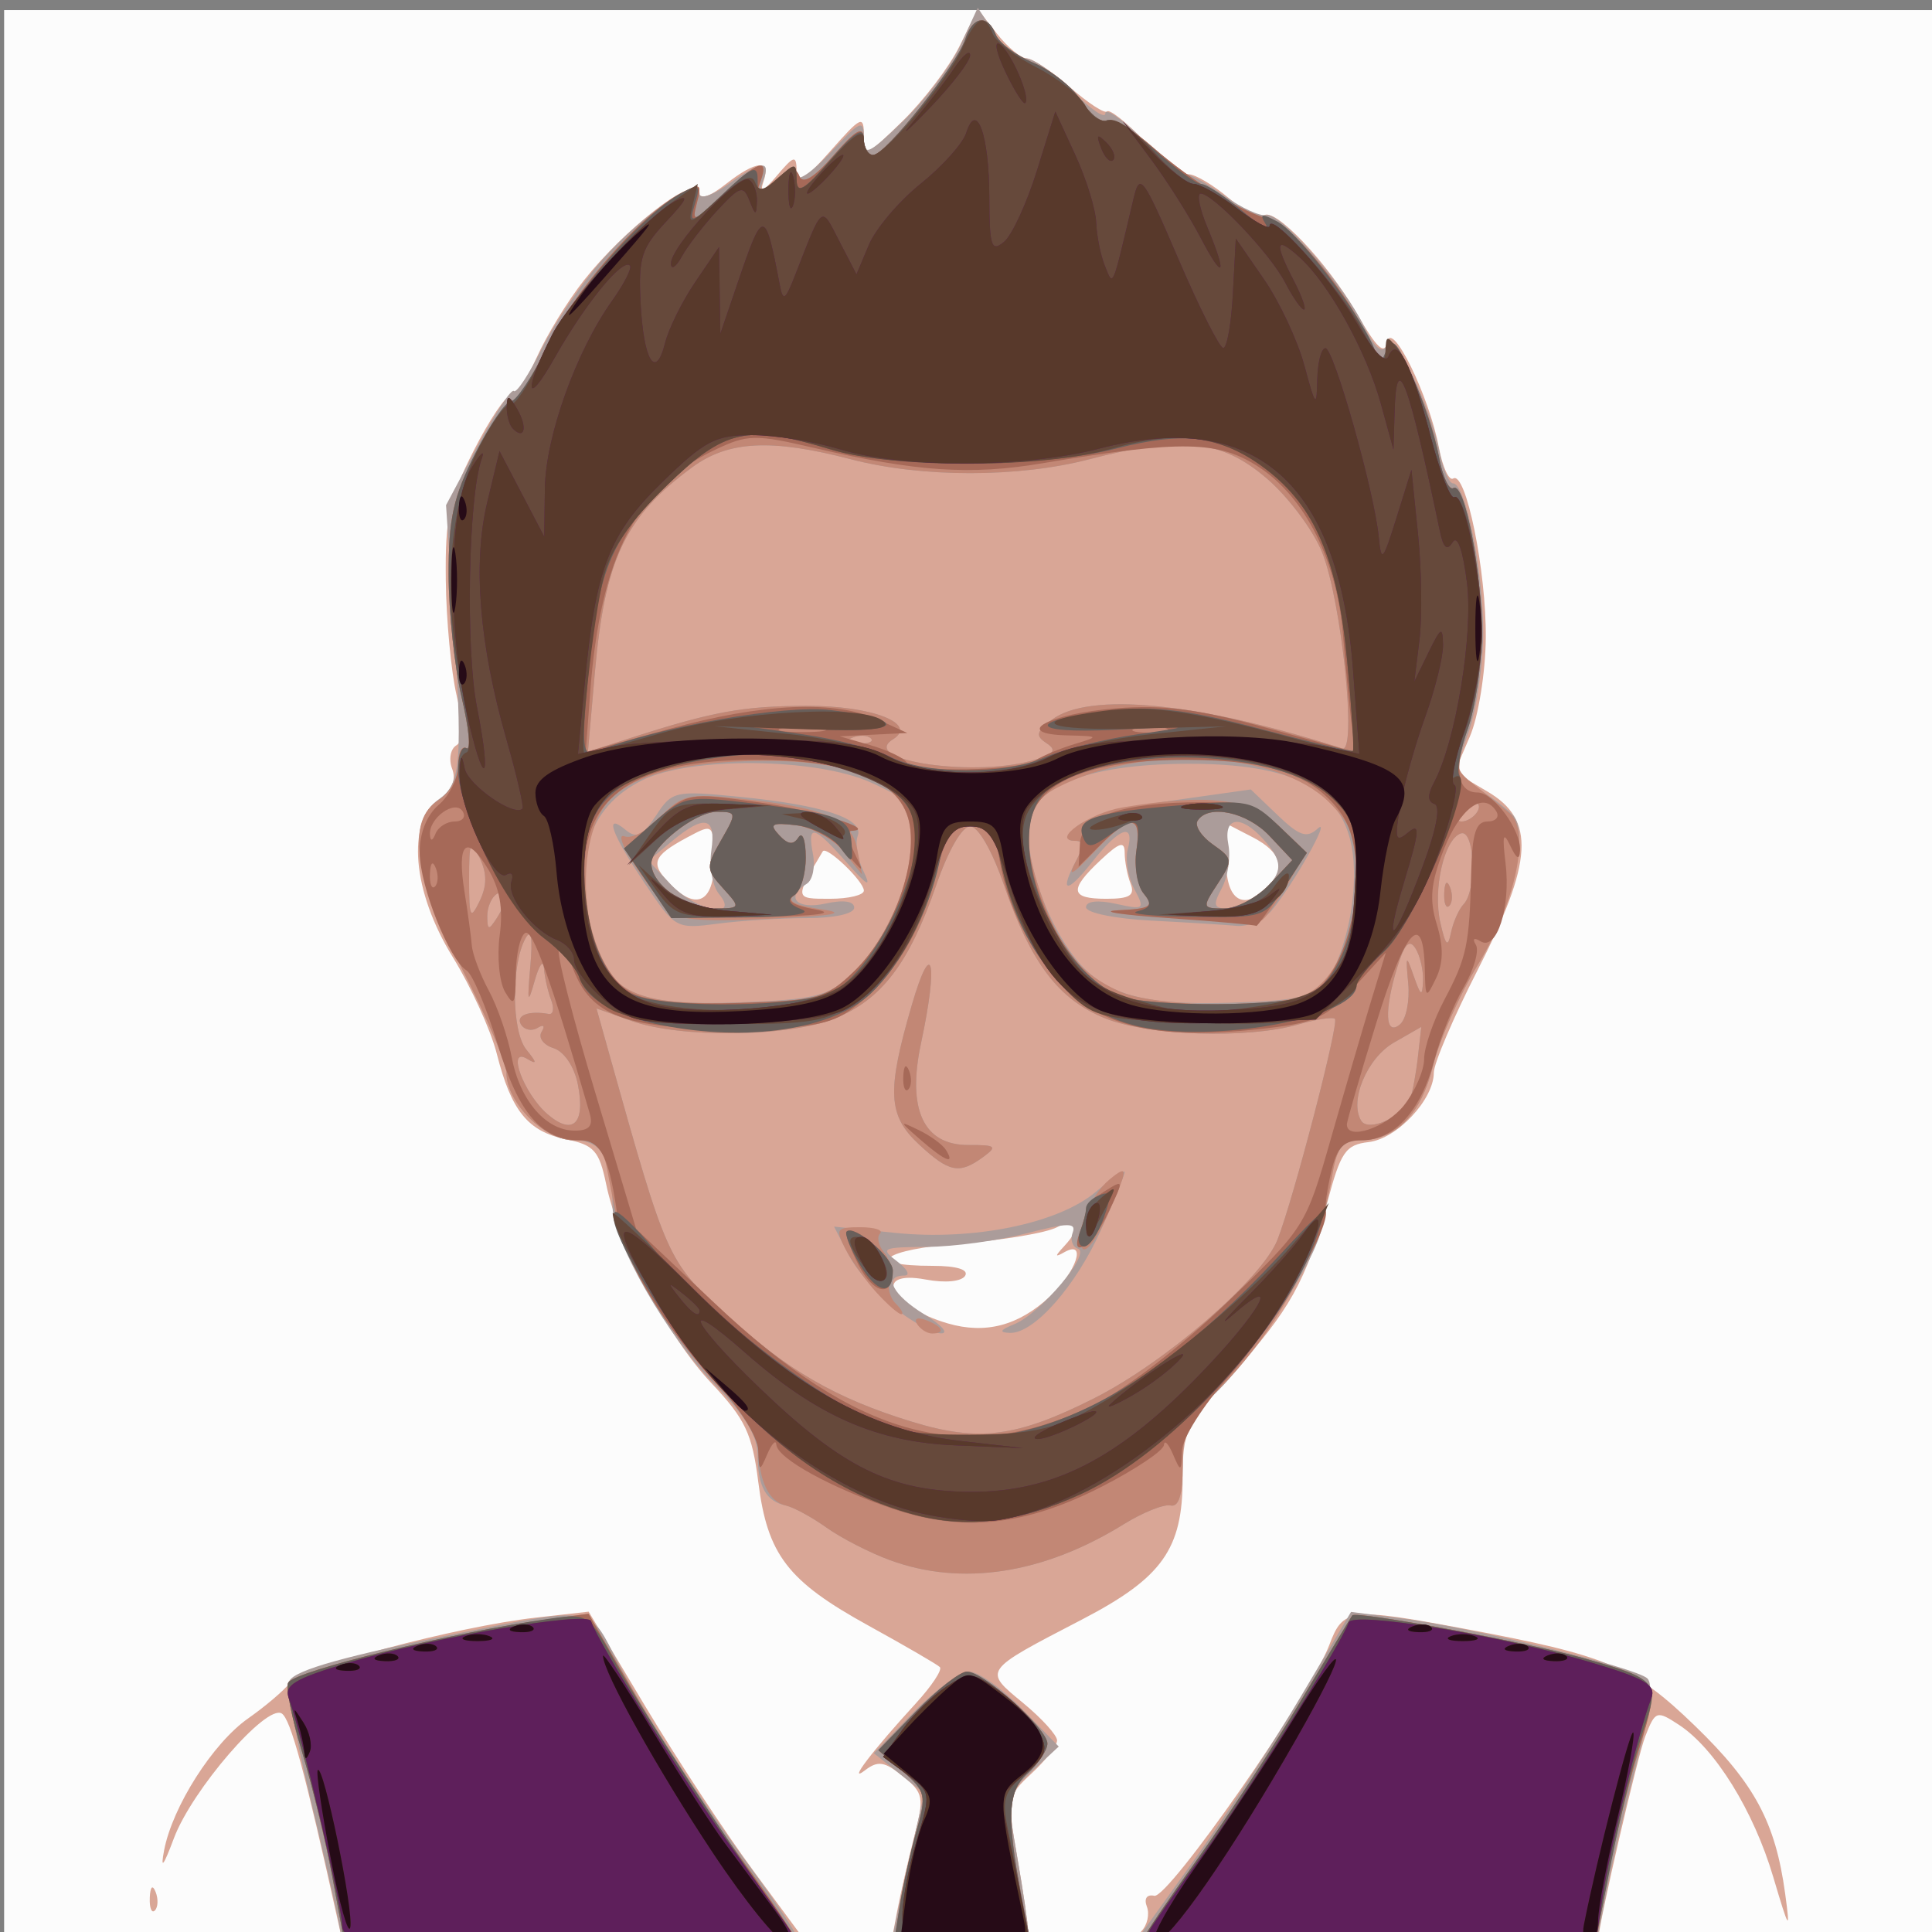 <?xml version="1.0" encoding="UTF-8" standalone="no"?>
<!-- Created with Inkscape (http://www.inkscape.org/) -->

<svg
   xmlns:dc="http://purl.org/dc/elements/1.1/"
   xmlns:cc="http://creativecommons.org/ns#"
   xmlns:rdf="http://www.w3.org/1999/02/22-rdf-syntax-ns#"
   xmlns:svg="http://www.w3.org/2000/svg"
   xmlns="http://www.w3.org/2000/svg"
   xmlns:sodipodi="http://sodipodi.sourceforge.net/DTD/sodipodi-0.dtd"
   xmlns:inkscape="http://www.inkscape.org/namespaces/inkscape"
   version="1.1"
   id="svg1988"
   width="266.667"
   height="266.667"
   viewBox="0 0 266.667 266.667"
   sodipodi:docname="Professor4smirk.svg"
   inkscape:version="0.92.2 (5c3e80d, 2017-08-06)">
  <rect x="0" y="0" width="266.667" height="266.667" fill="#808080" stroke="none"/>
  <defs
     id="defs1992" />
  <sodipodi:namedview
     pagecolor="#ffffff"
     bordercolor="#666666"
     borderopacity="1"
     objecttolerance="10"
     gridtolerance="10"
     guidetolerance="10"
     inkscape:pageopacity="0"
     inkscape:pageshadow="2"
     inkscape:window-width="640"
     inkscape:window-height="480"
     id="namedview1990"
     showgrid="false"
     inkscape:zoom="0.88500003"
     inkscape:cx="133.33333"
     inkscape:cy="133.33333"
     inkscape:window-x="0"
     inkscape:window-y="0"
     inkscape:window-maximized="0"
     inkscape:current-layer="svg1988" />
  <path
     inkscape:connector-curvature="0"
     id="path2018"
     d="M 0.569,134.723 V 1.39 H 133.902 267.235 V 134.723 268.056 H 133.902 0.569 Z"
     style="fill:#fcfcfc;stroke-width:1.333" />
  <path
     inkscape:connector-curvature="0"
     id="path2016"
     d="m 46.623,265.056 c -4.535,-20.513 -6.508,-27.79 -7.739,-28.551 -2.126,-1.314 -12.391,10.569 -14.882,17.227 -1.452,3.883 -1.876,4.402 -1.35,1.657 1.156,-6.035 6.728,-14.785 11.589,-18.197 2.381,-1.671 4.957,-3.861 5.725,-4.866 1.605,-2.099 23.027,-7.809 33.925,-9.042 l 7.358,-0.832 7.86,13.135 c 4.323,7.224 11.074,17.485 15.003,22.802 l 7.143,9.667 H 79.27 47.286 Z m 77.225,-1.333 c 0.453,-2.383 1.504,-6.974 2.336,-10.202 1.404,-5.449 1.293,-6.046 -1.557,-8.353 -2.516,-2.037 -3.458,-2.185 -5.23,-0.821 -2.512,1.935 0.93,-2.598 7.04,-9.27 2.173,-2.372 3.652,-4.612 3.288,-4.976 -0.364,-0.364 -4.769,-2.923 -9.788,-5.687 -11.231,-6.183 -14.003,-9.784 -15.271,-19.841 -0.845,-6.699 -1.794,-8.702 -6.473,-13.663 -6.033,-6.395 -12.829,-19.244 -14.53,-27.472 -0.949,-4.588 -1.674,-5.403 -5.5,-6.18 -5.291,-1.075 -7.582,-3.895 -9.593,-11.811 -0.83,-3.269 -3.57,-9.28 -6.088,-13.36 -5.569,-9.022 -6.397,-18.606 -1.881,-21.768 1.78,-1.247 2.394,-2.678 1.806,-4.21 -0.49,-1.277 -0.237,-2.726 0.563,-3.22 1.036,-0.64 1.054,-2.613 0.063,-6.865 -0.765,-3.282 -1.44,-10.476 -1.502,-15.986 -0.096,-8.595 0.451,-11.127 3.842,-17.813 2.174,-4.287 4.464,-7.692 5.087,-7.568 0.624,0.124 2.252,-2.271 3.618,-5.323 1.366,-3.052 4.314,-7.86 6.551,-10.684 5.527,-6.979 14.92,-14.324 15.623,-12.217 0.384,1.152 1.554,0.845 3.946,-1.036 4.188,-3.295 6.255,-3.43 5.18,-0.341 -0.558,1.602 0.024,1.347 1.857,-0.814 2.375,-2.801 2.675,-2.874 2.725,-0.667 0.043,1.915 1.107,1.29 4.667,-2.741 4.271,-4.836 4.611,-4.989 4.611,-2.063 0,2.983 0.297,2.87 5.323,-2.038 2.928,-2.859 6.465,-7.505 7.86,-10.326 l 2.537,-5.128 2.665,3.388 c 1.466,1.864 3.308,3.388 4.094,3.388 0.786,0 3.463,1.786 5.95,3.97 2.487,2.183 4.799,3.692 5.138,3.353 0.339,-0.339 2.643,1.475 5.12,4.03 2.477,2.556 5.24,4.647 6.14,4.647 0.9,0 3.399,1.483 5.553,3.296 2.155,1.813 4.307,2.907 4.783,2.431 1.378,-1.378 8.764,6.347 12.843,13.433 2.792,4.851 3.86,5.862 4.223,4 0.614,-3.155 5.805,7.443 7.146,14.591 0.505,2.691 1.393,4.6 1.973,4.241 1.749,-1.081 4.573,12.755 4.491,22.009 -0.042,4.783 -1.025,10.874 -2.192,13.593 l -2.115,4.927 4.568,2.695 c 6.613,3.901 6.283,9.593 -1.432,24.712 -3.3,6.467 -6,12.799 -6,14.069 0,3.715 -5.087,9.13 -9.002,9.585 -3.192,0.371 -3.855,1.345 -5.727,8.419 -2.811,10.626 -5.211,14.928 -13.222,23.692 -6.264,6.854 -6.716,7.815 -6.716,14.289 0,9.8 -2.816,13.744 -13.942,19.522 -13.717,7.124 -13.593,6.948 -8.111,11.468 2.596,2.14 4.719,4.475 4.719,5.19 0,0.715 -1.565,2.751 -3.478,4.523 -3.401,3.152 -3.446,3.411 -2,11.712 0.813,4.669 1.478,9.19 1.478,10.046 0,1.041 -3.13,1.557 -9.439,1.557 h -9.439 z m 21.055,-84.755 c 3.695,-3.437 5.154,-7.909 2,-6.129 -1.333,0.753 -1.333,0.582 0,-0.855 2.541,-2.738 1.988,-4.195 -0.989,-2.602 -1.46,0.782 -7.442,1.79 -13.292,2.241 -10.801,0.833 -13.649,3.098 -3.895,3.098 3.322,0 5.013,0.518 4.484,1.374 -0.493,0.797 -2.766,1.015 -5.412,0.518 -7.518,-1.41 -4.955,3.729 3.019,6.053 5.198,1.515 9.771,0.314 14.085,-3.7 z M 98.569,118.855 c 0,-4.773 -0.22,-5.088 -2.667,-3.823 -5.653,2.923 -6.224,3.9 -3.827,6.549 3.857,4.262 6.494,3.154 6.494,-2.726 z m 20.667,4.075 c 0,-1.295 -5.184,-6.247 -5.675,-5.421 -3.914,6.588 -3.92,6.547 0.997,6.547 2.573,0 4.678,-0.507 4.678,-1.127 z m 36.809,-0.982 c -0.445,-1.16 -0.809,-3.065 -0.809,-4.232 0,-1.673 -0.706,-1.46 -3.333,1.008 -4.388,4.123 -4.205,5.333 0.809,5.333 3.23,0 3.964,-0.465 3.333,-2.109 z m 18.924,0.509 c 2.56,-2.56 1.872,-4.858 -2.067,-6.894 l -3.667,-1.896 v 5.195 c 0,5.435 2.393,6.935 5.733,3.595 z m -17.438,144.104 c 0.823,-0.823 1.169,-2.347 0.77,-3.388 -0.429,-1.118 -0.012,-1.733 1.02,-1.504 1.926,0.428 21.56,-27.707 24.155,-34.612 1.913,-5.091 2.819,-5.201 18.612,-2.252 19.814,3.7 23.376,5.199 31.859,13.404 8.235,7.965 11.108,13.313 12.454,23.181 0.73,5.353 0.553,5.104 -1.647,-2.316 -2.712,-9.147 -8.034,-17.737 -13.007,-20.996 -3.088,-2.023 -3.269,-1.961 -4.664,1.603 -1.077,2.753 -6.368,25.589 -6.497,28.042 -0.009,0.183 -14.538,0.333 -32.284,0.333 -23.848,0 -31.876,-0.39 -30.771,-1.496 z m -136.857,-4.615 c 0.064,-1.553 0.38,-1.869 0.806,-0.806 0.385,0.963 0.338,2.112 -0.105,2.556 -0.443,0.443 -0.758,-0.344 -0.7,-1.75 z"
     style="fill:#d9a696;stroke-width:1.333" />
  <path
     inkscape:connector-curvature="0"
     id="path2014"
     d="m 46.56,264.39 c -0.399,-2.017 -2.21,-9.875 -4.025,-17.462 -1.814,-7.587 -2.977,-14.315 -2.585,-14.951 0.938,-1.518 7.697,-3.406 23.716,-6.623 17.689,-3.553 17.712,-3.55 20.943,2.784 3.848,7.542 11.175,18.997 18.816,29.415 3.562,4.856 6.476,9.206 6.476,9.667 0,0.46 -14.089,0.837 -31.308,0.837 h -31.308 z m 76.675,2.93 c 0,-0.405 0.975,-5.022 2.166,-10.26 l 2.166,-9.523 -3.479,-2.774 -3.479,-2.774 5.467,-5.632 c 3.007,-3.098 6.476,-5.632 7.71,-5.632 1.233,0 4.516,2.328 7.294,5.173 l 5.052,5.173 -3.61,3.347 c -3.561,3.302 -3.59,3.463 -2.114,11.936 0.823,4.724 1.496,9.289 1.496,10.146 0,1.039 -3.105,1.557 -9.333,1.557 -5.133,0 -9.333,-0.332 -9.333,-0.737 z m 41.356,-10.263 c 4.345,-6.05 11.047,-16.303 14.893,-22.784 l 6.994,-11.784 6.712,0.85 c 9.723,1.232 32.694,6.833 34.2,8.34 0.827,0.827 0.346,4.818 -1.346,11.166 -1.448,5.434 -3.315,13.329 -4.149,17.546 l -1.516,7.667 h -31.844 -31.844 z M 122.844,215.346 c -2.782,-1.021 -6.724,-3.043 -8.76,-4.493 -2.037,-1.45 -4.561,-2.823 -5.609,-3.05 -2.754,-0.597 -3.863,-2.56 -3.886,-6.88 -0.014,-2.683 -1.74,-5.545 -5.871,-9.735 -6.547,-6.641 -14.14,-19.852 -14.168,-24.652 -0.039,-6.72 -1.465,-9.147 -5.374,-9.147 -4.061,0 -9.275,-5.249 -9.275,-9.337 0,-1.271 -2.7,-7.602 -6,-14.069 -6.791,-13.31 -7.802,-20.514 -3.317,-23.655 3.092,-2.166 3.313,-5.213 1.915,-26.438 l -0.933,-14.166 4.366,-8.191 c 2.401,-4.505 4.649,-7.908 4.995,-7.562 0.346,0.346 2.083,-2.289 3.861,-5.856 1.777,-3.567 5.538,-9.089 8.358,-12.272 5.541,-6.255 13.422,-11.601 13.422,-9.105 0,0.825 1.743,0.259 3.872,-1.258 4.702,-3.348 6.025,-3.484 4.879,-0.499 -0.76,1.98 -0.53,1.954 1.857,-0.207 2.069,-1.872 2.733,-2.015 2.76,-0.592 0.02,1.036 2.106,-0.353 4.667,-3.107 4.135,-4.447 4.631,-4.668 4.631,-2.063 0,2.621 0.559,2.381 5.492,-2.353 3.021,-2.899 6.558,-7.595 7.861,-10.436 l 2.368,-5.166 2.293,3.499 c 1.261,1.925 3.184,3.499 4.273,3.499 1.089,0 4.02,2.04 6.513,4.533 2.493,2.493 4.533,3.872 4.533,3.063 0,-0.809 2.275,0.751 5.056,3.467 2.781,2.715 5.538,4.937 6.128,4.937 0.589,0 2.962,1.346 5.273,2.992 2.311,1.646 4.896,2.833 5.744,2.638 1.913,-0.439 10.674,9.523 13.522,15.377 1.435,2.95 2.438,3.811 3.132,2.689 1.135,-1.836 5.929,7.89 7.322,14.851 0.453,2.266 1.278,4.12 1.832,4.12 1.72,0 4.159,12.108 4.147,20.588 -0.007,4.443 -0.918,10.632 -2.026,13.752 -2.004,5.643 -1.996,5.685 1.595,7.969 1.985,1.263 4.086,2.91 4.667,3.66 2.079,2.682 -0.442,13.047 -4.983,20.481 -2.536,4.152 -5.316,10.419 -6.179,13.926 -1.655,6.732 -5.143,10.291 -10.087,10.291 -2.196,0 -3.124,1.003 -3.703,4 -0.425,2.2 -1.114,5.771 -1.531,7.935 -0.94,4.88 -9.46,18.069 -15.061,23.314 -3.447,3.228 -4.181,4.936 -4.181,9.725 0,3.96 -0.53,5.688 -1.667,5.43 -0.917,-0.208 -3.833,0.962 -6.48,2.601 -11.077,6.858 -22.335,8.587 -32.244,4.95 z m 28.191,-22.356 c 9.836,-4.956 23.181,-16.5 25.291,-21.878 2.236,-5.7 8.526,-29.883 7.928,-30.481 -0.291,-0.291 -2.585,0.061 -5.098,0.782 -6.96,1.996 -20.563,1.565 -26.577,-0.841 -6.453,-2.582 -10.295,-7.639 -14.018,-18.451 -1.633,-4.742 -3.552,-8.064 -4.658,-8.064 -1.106,0 -3.026,3.323 -4.658,8.064 -3.723,10.812 -7.565,15.869 -14.018,18.451 -6.45,2.581 -21.317,2.752 -28.11,0.324 l -4.786,-1.711 1.896,6.769 c 7.784,27.789 7.937,28.131 15.856,35.368 8.536,7.802 15.274,11.696 25.821,14.924 9.192,2.813 14.438,2.134 25.134,-3.256 z m -27.493,-12.398 c -2.398,-1.89 -5.273,-5.202 -6.39,-7.361 l -2.03,-3.926 8.434,0.864 c 10.811,1.108 22.484,-1.278 27.692,-5.661 2.193,-1.845 3.987,-3.076 3.987,-2.735 0,0.341 -1.428,3.844 -3.174,7.785 -3.5,7.903 -9.341,14.546 -12.675,14.415 -1.547,-0.061 -1.372,-0.4 0.624,-1.207 3.587,-1.451 10.628,-9.796 8.785,-10.41 -0.776,-0.259 -1.11,-1.252 -0.743,-2.208 0.542,-1.412 -0.653,-1.396 -6.365,0.086 -3.868,1.003 -10.052,1.843 -13.742,1.867 -6.189,0.039 -6.509,0.194 -4.121,2 1.423,1.077 1.873,1.958 1,1.958 -2.982,0 -1.595,2.702 2.745,5.348 2.383,1.453 3.433,2.638 2.333,2.632 -1.1,-0.005 -3.962,-1.556 -6.36,-3.446 z m 3.346,-22.589 c -4.346,-4.03 -4.522,-7.308 -1.035,-19.279 2.806,-9.632 3.693,-6.027 1.283,5.213 -1.968,9.175 0.319,14.127 6.514,14.104 3.821,-0.014 4.067,0.186 2.043,1.667 -3.276,2.395 -4.675,2.124 -8.805,-1.705 z m -47.128,-8.323 c -0.493,-2.466 -1.889,-4.543 -3.369,-5.013 -1.39,-0.441 -2.126,-1.452 -1.635,-2.245 0.511,-0.827 0.274,-1.062 -0.555,-0.549 -0.796,0.492 -1.824,0.285 -2.285,-0.461 -0.776,-1.255 1.069,-1.96 3.817,-1.458 0.64,0.117 0.79,-0.761 0.333,-1.951 -0.457,-1.19 -0.901,-3.164 -0.988,-4.388 -0.087,-1.223 -0.665,-0.424 -1.285,1.776 -0.942,3.344 -1.04,3.015 -0.596,-2 0.347,-3.922 0.123,-5.275 -0.647,-3.907 -2.015,3.581 -1.956,12.857 0.098,15.387 1.478,1.821 1.504,2.114 0.111,1.276 -2.888,-1.739 -0.489,4.787 2.805,7.631 3.514,3.034 5.277,1.312 4.195,-4.097 z m 114.884,1.957 c 0.325,-0.869 0.804,-3.451 1.063,-5.739 l 0.471,-4.159 -3.77,2.159 c -3.715,2.128 -6.207,8.075 -4.524,10.797 0.997,1.614 5.829,-0.572 6.76,-3.058 z m -0.27,-15.887 c -0.369,-3.958 -0.3,-4.052 0.761,-1.025 0.978,2.791 1.186,2.9 1.28,0.667 0.062,-1.467 -0.408,-3.488 -1.044,-4.493 -0.849,-1.34 -1.521,-0.63 -2.526,2.667 -1.822,5.979 -1.648,9.518 0.386,7.83 0.853,-0.708 1.367,-3.248 1.144,-5.645 z m -76.989,-1.101 c 4.693,-4.324 8.452,-12.732 8.488,-18.989 0.027,-4.677 -0.405,-5.262 -5.637,-7.637 -7.618,-3.458 -25.019,-3.62 -31.648,-0.295 -7.517,3.77 -9.681,10.959 -6.618,21.987 2.061,7.422 6.142,9.162 20.24,8.631 10.151,-0.382 12.093,-0.855 15.176,-3.696 z M 88.902,121.795 c -4.551,-6.786 -5.588,-9.773 -2.502,-7.212 1.438,1.193 2.326,0.764 4.135,-1.996 2.234,-3.409 2.583,-3.488 11.547,-2.605 11.556,1.139 17.219,3.016 16.303,5.405 -0.379,0.987 -0.013,3.191 0.813,4.898 1.119,2.315 0.528,2.002 -2.328,-1.229 -4.564,-5.165 -5.467,-5.39 -4.658,-1.156 0.334,1.747 -0.049,3.583 -0.852,4.079 -3.021,1.867 -1.407,3.611 2.541,2.744 2.517,-0.553 4,-0.345 4,0.561 0,0.833 -2.731,1.439 -6.481,1.439 -3.564,0 -9.114,0.345 -12.333,0.766 -5.795,0.759 -5.895,0.703 -10.186,-5.694 z m 10.343,1.607 c -0.907,-1.093 -1.385,-3.793 -1.061,-6 0.687,-4.682 -0.925,-5.054 -5.478,-1.262 l -3.196,2.661 3.095,3.294 c 3.443,3.665 9.604,4.877 6.64,1.307 z m 84.016,11.62 c 1.351,-1.669 2.86,-6.259 3.352,-10.199 1.752,-14.023 -4.599,-19.447 -22.712,-19.401 -14.038,0.036 -22,3.307 -22,9.038 0,4.992 2.374,11.926 5.732,16.744 4.093,5.873 9.376,7.598 22.052,7.201 9.727,-0.304 11.425,-0.727 13.575,-3.382 z m -24.36,-7.954 c -5.006,-0.259 -9,-1.078 -9,-1.845 0,-0.847 1.589,-1.029 4.117,-0.474 3.919,0.861 4.042,0.763 2.547,-2.03 -0.864,-1.614 -1.273,-4.073 -0.909,-5.465 1,-3.824 -1.159,-3.042 -4.977,1.803 -3.488,4.426 -4.543,4.211 -2.065,-0.421 1.022,-1.91 0.948,-2.579 -0.286,-2.579 -1.187,0 -1.094,-0.572 0.325,-1.991 1.098,-1.098 6.924,-2.688 12.99,-3.546 l 10.999,-1.556 3.698,3.543 c 2.998,2.873 4.041,3.228 5.509,1.88 2.089,-1.92 -3.403,7.844 -6.376,11.336 -1.093,1.283 -3.244,2.216 -4.78,2.072 -1.536,-0.144 -6.843,-0.471 -11.793,-0.728 z m 15.228,-3.885 c 3.012,-2.726 3.06,-4.23 0.232,-7.355 -3.136,-3.466 -5.549,-3.092 -4.815,0.746 0.335,1.751 -0.07,4.451 -0.898,6 -1.26,2.354 -1.134,2.816 0.768,2.816 1.251,0 3.373,-0.993 4.714,-2.207 z m 27.901,1.607 c 1.845,-1.941 1.507,-10.39 -0.39,-9.758 -2.308,0.769 -3.896,7.707 -2.829,12.358 0.732,3.189 1.029,3.459 1.466,1.333 0.302,-1.467 1.09,-3.237 1.753,-3.933 z m -2.691,-1.511 c 0.064,-1.553 0.38,-1.869 0.806,-0.806 0.385,0.963 0.338,2.112 -0.105,2.556 -0.443,0.443 -0.758,-0.344 -0.7,-1.75 z m -129.459,0.366 c 0.011,-0.593 -0.58,-0.708 -1.313,-0.255 -0.733,0.453 -1.324,1.839 -1.313,3.079 0.018,1.943 0.199,1.978 1.313,0.255 0.711,-1.1 1.302,-2.485 1.313,-3.079 z m -3.686,-5.255 c -1.27,-2.634 -1.447,-2.268 -1.447,3 0,5.268 0.177,5.634 1.447,3 1.04,-2.157 1.04,-3.843 0,-6 z m 137.706,-6.333 c 0.453,-0.733 0.224,-1.333 -0.509,-1.333 -0.733,0 -1.704,0.6 -2.157,1.333 -0.453,0.733 -0.224,1.333 0.509,1.333 0.733,0 1.704,-0.6 2.157,-1.333 z m -60.824,-7.257 c 2.479,-0.807 2.772,-1.3 1.333,-2.247 -1.507,-0.992 -1.371,-1.573 0.745,-3.188 5.134,-3.917 20.175,-2.438 40.12,3.944 2.063,0.66 -0.098,-20.34 -2.784,-27.053 -1.231,-3.077 -4.676,-7.68 -7.655,-10.23 -6.267,-5.364 -11.746,-5.954 -24.485,-2.636 -9.801,2.553 -23.102,2.553 -32.903,0 -11.006,-2.867 -16.935,-2.562 -21.935,1.127 -9.27,6.839 -12.036,12.691 -13.411,28.377 l -0.952,10.86 6.041,-1.943 c 11.201,-3.603 15.342,-4.356 24.12,-4.388 9.016,-0.033 15.447,2.456 11.943,4.621 -4.87,3.01 11.887,5.34 19.821,2.756 z M 120.207,101.918 c -0.443,-0.443 -1.593,-0.49 -2.556,-0.105 -1.064,0.426 -0.748,0.742 0.806,0.806 1.406,0.058 2.193,-0.257 1.75,-0.7 z"
     style="fill:#ab9c9a;stroke-width:1.333" />
  <path
     inkscape:connector-curvature="0"
     id="path2012"
     d="m 45.872,259.056 c -0.916,-4.95 -2.812,-12.762 -4.213,-17.36 -1.401,-4.598 -2.243,-8.853 -1.871,-9.455 1.024,-1.657 23.139,-7.033 36.114,-8.779 l 5.333,-0.718 6.667,11.577 c 3.667,6.367 9.105,14.912 12.085,18.989 2.98,4.077 6.499,9.062 7.82,11.079 l 2.402,3.667 H 78.873 47.537 Z m 78.319,4 c 0.434,-2.75 1.469,-7.388 2.3,-10.307 1.409,-4.946 1.282,-5.507 -1.872,-8.241 l -3.384,-2.935 5.271,-5.425 c 2.899,-2.984 6.028,-5.425 6.954,-5.425 2.297,0 11.109,7.878 11.109,9.931 0,0.91 -1.258,2.794 -2.796,4.185 -2.843,2.573 -2.902,6.393 -0.3,19.404 l 0.763,3.813 h -9.416 -9.416 z m 33.711,4.414 c 0,-0.322 3.286,-5.166 7.303,-10.764 4.016,-5.598 10.415,-15.385 14.218,-21.748 3.803,-6.363 7.058,-11.76 7.233,-11.994 0.486,-0.649 24.383,3.776 31.913,5.909 10.65,3.017 10.594,2.924 7.625,12.662 -1.428,4.686 -3.346,12.569 -4.262,17.519 l -1.665,9 H 189.084 c -17.15,0 -31.182,-0.264 -31.182,-0.586 z M 122.844,215.346 c -2.782,-1.021 -6.724,-3.043 -8.76,-4.493 -2.037,-1.45 -4.561,-2.823 -5.609,-3.05 -2.331,-0.505 -3.688,-3.293 -3.813,-7.83 -0.056,-2.023 -1.799,-5.015 -4.275,-7.333 -5.6,-5.245 -14.12,-18.435 -15.061,-23.314 -0.417,-2.164 -1.106,-5.735 -1.531,-7.935 -0.643,-3.327 -1.411,-4 -4.57,-4 -4.111,0 -9.324,-5.221 -9.324,-9.337 0,-1.271 -2.7,-7.602 -6,-14.069 -6.794,-13.316 -7.846,-20.751 -3.333,-23.57 1.467,-0.916 2.667,-3.056 2.667,-4.757 0,-1.7 0.518,-2.771 1.15,-2.38 0.633,0.391 0.342,-2.724 -0.646,-6.921 -0.988,-4.198 -1.805,-11.875 -1.817,-17.06 -0.017,-7.691 0.655,-10.742 3.646,-16.566 2.017,-3.926 4.176,-7.006 4.797,-6.844 0.622,0.162 2.777,-3.183 4.789,-7.434 3.693,-7.801 13.101,-18.707 18.743,-21.727 2.828,-1.514 3.001,-1.41 2.274,1.368 -0.708,2.709 -0.358,2.592 3.535,-1.182 4.862,-4.712 6.514,-5.295 5.26,-1.855 -0.791,2.169 -0.657,2.164 1.904,-0.082 2.124,-1.862 2.917,-2.014 3.464,-0.667 0.48,1.183 2.022,0.24 4.769,-2.918 3.006,-3.456 4.069,-4.061 4.095,-2.333 0.02,1.283 0.622,2.333 1.338,2.333 1.667,0 11.589,-12.508 12.701,-16.01 1.004,-3.163 3.103,-3.466 4.2,-0.607 0.433,1.127 2.767,2.877 5.188,3.889 2.421,1.011 5.414,3.384 6.651,5.272 1.237,1.888 2.807,3.089 3.487,2.668 0.681,-0.421 3.516,1.234 6.301,3.678 5.399,4.739 12.885,9.334 16.17,9.927 2.621,0.473 9.975,9.168 13.208,15.617 1.974,3.938 2.69,4.546 3.139,2.667 0.73,-3.058 5.667,7.167 7.027,14.554 0.505,2.744 1.402,4.689 1.993,4.324 1.569,-0.97 3.976,11.605 3.908,20.42 -0.032,4.181 -0.928,10.001 -1.991,12.934 -1.844,5.09 -1.796,5.44 1.059,7.666 1.645,1.283 3.811,3.022 4.812,3.863 2.899,2.437 0.801,12.383 -4.413,20.921 -2.536,4.152 -5.316,10.419 -6.179,13.926 -1.66,6.752 -5.144,10.291 -10.133,10.291 -2.403,0 -3.136,0.963 -3.806,5 -1.789,10.777 -7.928,22.009 -16.534,30.249 -3.339,3.197 -4.09,4.982 -4.09,9.725 0,3.96 -0.53,5.688 -1.667,5.43 -0.917,-0.208 -3.833,0.962 -6.48,2.601 -11.077,6.858 -22.335,8.587 -32.244,4.95 z m 28.191,-22.356 c 9.836,-4.956 23.181,-16.5 25.291,-21.878 2.236,-5.7 8.526,-29.883 7.928,-30.481 -0.291,-0.291 -2.585,0.061 -5.098,0.782 -6.96,1.996 -20.563,1.565 -26.577,-0.841 -6.453,-2.582 -10.295,-7.639 -14.018,-18.451 -1.633,-4.742 -3.552,-8.064 -4.658,-8.064 -1.106,0 -3.026,3.323 -4.658,8.064 -3.723,10.812 -7.565,15.869 -14.018,18.451 -6.45,2.581 -21.317,2.752 -28.11,0.324 l -4.786,-1.711 1.896,6.769 c 7.784,27.789 7.937,28.131 15.856,35.368 8.536,7.802 15.274,11.696 25.821,14.924 9.192,2.813 14.438,2.134 25.134,-3.256 z m -24.458,-10.251 c -0.467,-0.756 0.068,-0.979 1.255,-0.524 2.31,0.886 2.733,1.842 0.815,1.842 -0.69,0 -1.621,-0.593 -2.069,-1.318 z m -5.61,-4.349 c -1.503,-1.65 -3.429,-4.35 -4.279,-6 -1.419,-2.753 -1.25,-3 2.056,-3 1.981,0 3.208,0.395 2.725,0.877 -0.483,0.483 -0.215,1.675 0.594,2.65 0.809,0.975 1.151,2.607 0.759,3.627 -0.391,1.02 -0.038,2.528 0.784,3.35 0.823,0.823 1.18,1.496 0.795,1.496 -0.386,0 -1.931,-1.35 -3.433,-3 z m 28.415,-6.095 c -1.105,-1.787 1.034,-7.233 3.714,-9.457 2.734,-2.269 2.689,-1.636 -0.371,5.199 -1.38,3.083 -2.885,4.999 -3.343,4.257 z m -22.494,-14.293 c -4.346,-4.03 -4.522,-7.308 -1.035,-19.279 2.806,-9.632 3.693,-6.027 1.283,5.213 -1.968,9.175 0.319,14.127 6.514,14.104 3.821,-0.014 4.067,0.186 2.043,1.667 -3.276,2.395 -4.675,2.124 -8.805,-1.705 z m -47.128,-8.323 c -0.493,-2.466 -1.889,-4.543 -3.369,-5.013 -1.39,-0.441 -2.126,-1.452 -1.635,-2.245 0.511,-0.827 0.274,-1.062 -0.555,-0.549 -0.796,0.492 -1.824,0.285 -2.285,-0.461 -0.776,-1.255 1.069,-1.96 3.817,-1.458 0.64,0.117 0.79,-0.761 0.333,-1.951 -0.457,-1.19 -0.901,-3.164 -0.988,-4.388 -0.087,-1.223 -0.665,-0.424 -1.285,1.776 -0.942,3.344 -1.04,3.015 -0.596,-2 0.347,-3.922 0.123,-5.275 -0.647,-3.907 -2.015,3.581 -1.956,12.857 0.098,15.387 1.478,1.821 1.504,2.114 0.111,1.276 -2.888,-1.739 -0.489,4.787 2.805,7.631 3.514,3.034 5.277,1.312 4.195,-4.097 z m 114.884,1.957 c 0.325,-0.869 0.804,-3.451 1.063,-5.739 l 0.471,-4.159 -3.77,2.159 c -3.715,2.128 -6.207,8.075 -4.524,10.797 0.997,1.614 5.829,-0.572 6.76,-3.058 z m -0.27,-15.887 c -0.369,-3.958 -0.3,-4.052 0.761,-1.025 0.978,2.791 1.186,2.9 1.28,0.667 0.062,-1.467 -0.408,-3.488 -1.044,-4.493 -0.849,-1.34 -1.521,-0.63 -2.526,2.667 -1.822,5.979 -1.648,9.518 0.386,7.83 0.853,-0.708 1.367,-3.248 1.144,-5.645 z m -76.582,-1.585 c 4.96,-4.753 8.46,-13.447 7.877,-19.561 -0.617,-6.464 -7.466,-9.665 -20.503,-9.581 -10.837,0.07 -17.858,1.94 -21.216,5.649 -3.046,3.366 -3.991,11.504 -2.136,18.394 2.168,8.052 5.914,9.772 20.335,9.34 10.755,-0.322 11.87,-0.625 15.643,-4.241 z m -25.768,-8.773 c -4.285,-5.11 -7.486,-10.595 -5.809,-9.951 0.998,0.383 3.234,-0.815 4.97,-2.662 2.859,-3.044 3.854,-3.286 10.603,-2.586 11.998,1.244 15.728,2.806 16.514,6.917 l 0.689,3.606 -2.569,-3.172 c -1.413,-1.745 -4.372,-3.382 -6.576,-3.639 -3.343,-0.389 -3.726,-0.163 -2.309,1.363 1.233,1.328 1.967,1.413 2.678,0.311 0.539,-0.836 0.989,0.395 1,2.736 0.011,2.34 -0.73,4.74 -1.646,5.333 -1.06,0.686 0.274,1.355 3.667,1.838 3.912,0.557 2.021,0.912 -7.1,1.333 -9.931,0.459 -12.771,0.172 -14.111,-1.426 z m 7.786,-2.769 c -2.373,-2.622 -2.387,-2.975 -0.269,-6.667 2.176,-3.791 2.159,-3.898 -0.615,-3.898 -2.955,0 -9.024,4.794 -9.024,7.127 0,2.819 4.592,6.206 8.413,6.206 3.965,0 3.978,-0.024 1.494,-2.769 z m 80.07,14.777 c 4.336,-1.649 7.356,-8.519 7.356,-16.735 0,-4.96 -0.724,-6.869 -3.751,-9.897 -7.141,-7.141 -25.751,-8.162 -37.549,-2.061 -4.71,2.435 -5.214,6.335 -1.998,15.45 2.45,6.944 5.295,10.341 10.632,12.697 4.738,2.091 20.36,2.428 25.311,0.545 z m -18.644,-10.757 c -6.6,-0.411 -9.677,-0.861 -6.837,-1 4.412,-0.215 4.923,-0.541 3.514,-2.24 -0.907,-1.093 -1.385,-3.793 -1.061,-6 0.758,-5.162 -0.882,-5.073 -5.954,0.321 -2.845,3.026 -3.596,3.428 -2.488,1.333 1.189,-2.247 1.2,-3 0.043,-3 -3.574,0 1.847,-3.832 6.526,-4.614 11.672,-1.949 17.562,-1.246 21.549,2.575 l 3.795,3.636 -2.678,4.539 c -1.473,2.496 -3.068,4.687 -3.544,4.868 -0.476,0.181 -6.266,-0.008 -12.866,-0.419 z m 14,-4.585 3.132,-3.333 -3.132,-3.333 c -3.121,-3.322 -8.486,-4.45 -9.944,-2.091 -0.422,0.683 0.532,2.152 2.12,3.265 2.761,1.934 2.789,2.172 0.658,5.425 -2.172,3.314 -2.148,3.402 0.902,3.402 1.722,0 4.541,-1.5 6.263,-3.333 z m 26.796,2.733 c 1.845,-1.941 1.507,-10.39 -0.39,-9.758 -2.308,0.769 -3.896,7.707 -2.829,12.358 0.732,3.189 1.029,3.459 1.466,1.333 0.302,-1.467 1.09,-3.237 1.753,-3.933 z m -2.691,-1.511 c 0.064,-1.553 0.38,-1.869 0.806,-0.806 0.385,0.963 0.338,2.112 -0.105,2.556 -0.443,0.443 -0.758,-0.344 -0.7,-1.75 z m -129.459,0.366 c 0.011,-0.593 -0.58,-0.708 -1.313,-0.255 -0.733,0.453 -1.324,1.839 -1.313,3.079 0.018,1.943 0.199,1.978 1.313,0.255 0.711,-1.1 1.302,-2.485 1.313,-3.079 z m -3.686,-5.255 c -1.27,-2.634 -1.447,-2.268 -1.447,3 0,5.268 0.177,5.634 1.447,3 1.04,-2.157 1.04,-3.843 0,-6 z m 137.706,-6.333 c 0.453,-0.733 0.224,-1.333 -0.509,-1.333 -0.733,0 -1.704,0.6 -2.157,1.333 -0.453,0.733 -0.224,1.333 0.509,1.333 0.733,0 1.704,-0.6 2.157,-1.333 z m -60.824,-7.257 c 2.479,-0.807 2.772,-1.3 1.333,-2.247 -1.507,-0.992 -1.371,-1.573 0.745,-3.188 5.134,-3.917 20.175,-2.438 40.12,3.944 2.063,0.66 -0.098,-20.34 -2.784,-27.053 -1.231,-3.077 -4.676,-7.68 -7.655,-10.23 -6.267,-5.364 -11.746,-5.954 -24.485,-2.636 -9.801,2.553 -23.102,2.553 -32.903,0 -11.006,-2.867 -16.935,-2.562 -21.935,1.127 -9.27,6.839 -12.036,12.691 -13.411,28.377 l -0.952,10.86 6.041,-1.943 c 11.201,-3.603 15.342,-4.356 24.12,-4.388 9.016,-0.033 15.447,2.456 11.943,4.621 -4.87,3.01 11.887,5.34 19.821,2.756 z M 120.207,101.918 c -0.443,-0.443 -1.593,-0.49 -2.556,-0.105 -1.064,0.426 -0.748,0.742 0.806,0.806 1.406,0.058 2.193,-0.257 1.75,-0.7 z"
     style="fill:#c28775;stroke-width:1.333" />
  <path
     inkscape:connector-curvature="0"
     id="path2010"
     d="m 45.872,259.056 c -0.916,-4.95 -2.812,-12.762 -4.213,-17.36 -1.401,-4.598 -2.243,-8.853 -1.871,-9.455 1.024,-1.657 23.139,-7.033 36.114,-8.779 l 5.333,-0.718 6.667,11.577 c 3.667,6.367 9.105,14.912 12.085,18.989 2.98,4.077 6.499,9.062 7.82,11.079 l 2.402,3.667 H 78.873 47.537 Z m 78.319,4 c 0.434,-2.75 1.469,-7.388 2.3,-10.307 1.409,-4.946 1.282,-5.507 -1.872,-8.241 l -3.384,-2.935 5.271,-5.425 c 2.899,-2.984 6.028,-5.425 6.954,-5.425 2.297,0 11.109,7.878 11.109,9.931 0,0.91 -1.258,2.794 -2.796,4.185 -2.843,2.573 -2.902,6.393 -0.3,19.404 l 0.763,3.813 h -9.416 -9.416 z m 33.711,4.414 c 0,-0.322 3.286,-5.166 7.303,-10.764 4.016,-5.598 10.415,-15.385 14.218,-21.748 3.803,-6.363 7.058,-11.76 7.233,-11.994 0.486,-0.649 24.383,3.776 31.913,5.909 10.65,3.017 10.594,2.924 7.625,12.662 -1.428,4.686 -3.346,12.569 -4.262,17.519 l -1.665,9 H 189.084 c -17.15,0 -31.182,-0.264 -31.182,-0.586 z m -34.667,-59.217 c -8.546,-2.886 -15.939,-6.96 -16.085,-8.864 -0.056,-0.733 -0.618,-0.133 -1.248,1.333 -1.067,2.484 -1.152,2.448 -1.24,-0.528 -0.054,-1.837 -2.541,-5.812 -5.854,-9.353 -6.953,-7.433 -12.819,-17.133 -13.495,-22.314 -1.123,-8.609 -2.317,-11.138 -5.26,-11.138 -5.321,0 -8.452,-3.648 -11.367,-13.246 -1.551,-5.107 -3.475,-9.69 -4.275,-10.184 -2.413,-1.492 -6.449,-11.611 -6.481,-16.25 -0.018,-2.724 0.966,-5.199 2.637,-6.63 1.467,-1.256 2.667,-3.685 2.667,-5.399 0,-1.714 0.518,-2.796 1.15,-2.405 0.633,0.391 0.342,-2.724 -0.646,-6.921 -0.988,-4.198 -1.805,-11.875 -1.817,-17.06 -0.017,-7.691 0.655,-10.742 3.646,-16.566 2.017,-3.926 4.176,-7.006 4.797,-6.844 0.622,0.162 2.777,-3.183 4.789,-7.434 3.693,-7.801 13.101,-18.707 18.743,-21.727 2.828,-1.514 3.001,-1.41 2.274,1.368 -0.708,2.709 -0.358,2.592 3.535,-1.182 4.862,-4.712 6.514,-5.295 5.26,-1.855 -0.791,2.169 -0.657,2.164 1.904,-0.082 2.124,-1.862 2.917,-2.014 3.464,-0.667 0.48,1.183 2.022,0.24 4.769,-2.918 3.006,-3.456 4.069,-4.061 4.095,-2.333 0.02,1.283 0.622,2.333 1.338,2.333 1.667,0 11.589,-12.508 12.701,-16.01 1.004,-3.163 3.103,-3.466 4.2,-0.607 0.433,1.127 2.767,2.877 5.188,3.889 2.421,1.011 5.414,3.384 6.651,5.272 1.237,1.888 2.807,3.089 3.487,2.668 0.681,-0.421 3.516,1.234 6.301,3.678 5.399,4.739 12.885,9.334 16.17,9.927 2.621,0.473 9.975,9.168 13.208,15.617 1.974,3.938 2.69,4.546 3.139,2.667 0.73,-3.058 5.667,7.167 7.027,14.554 0.505,2.744 1.402,4.689 1.993,4.324 1.569,-0.97 3.976,11.605 3.908,20.42 -0.032,4.181 -0.886,9.922 -1.897,12.759 -1.984,5.567 -1.482,8.842 1.356,8.842 2.178,0 5.968,5.169 5.839,7.963 -0.066,1.441 -0.463,1.257 -1.358,-0.63 -0.964,-2.033 -1.116,-1.457 -0.642,2.427 0.739,6.049 -1.213,12.159 -3.444,10.781 -0.917,-0.567 -1.182,-0.371 -0.654,0.484 0.488,0.79 -0.271,3.433 -1.687,5.873 -1.416,2.44 -3.255,7.017 -4.086,10.173 -1.804,6.849 -5.512,10.93 -9.931,10.93 -2.542,0 -3.446,0.921 -4.254,4.333 -0.565,2.383 -0.905,4.806 -0.756,5.383 0.633,2.456 -7.309,16.071 -13.287,22.778 -3.635,4.078 -6.517,8.634 -6.569,10.385 -0.088,2.932 -0.163,2.96 -1.24,0.453 -0.63,-1.467 -1.188,-2.04 -1.24,-1.273 -0.052,0.767 -3.869,3.33 -8.483,5.697 -10.686,5.481 -19.207,6.395 -28.944,3.107 z m 27.858,-14.396 c 4.203,-2.056 12.015,-8.073 18.236,-14.045 10.816,-10.383 10.905,-10.524 14.402,-22.769 1.936,-6.777 4.426,-15.299 5.534,-18.939 l 2.014,-6.618 -4.41,4.815 c -3.949,4.311 -5.346,4.915 -13.34,5.771 -12.587,1.348 -20.17,-0.072 -25.535,-4.783 -4.984,-4.376 -8.854,-11.543 -10.025,-18.568 -0.634,-3.801 -1.364,-4.667 -3.937,-4.667 -2.708,0 -3.423,1.035 -5.016,7.258 -2.014,7.868 -6.575,14.79 -12.15,18.436 -2.742,1.793 -6.383,2.295 -16.378,2.257 -14.2,-0.054 -18.943,-1.877 -21.349,-8.206 -0.721,-1.897 -1.622,-3.138 -2.002,-2.758 -0.38,0.38 1.865,9.219 4.988,19.642 l 5.679,18.952 10.806,10.209 c 19.853,18.756 34.689,22.717 52.483,14.011 z m -32.566,-19.215 c -1.185,-2.292 -1.925,-4.398 -1.643,-4.68 0.986,-0.986 6.351,3.596 6.351,5.423 0,3.723 -2.612,3.31 -4.708,-0.744 z m 30.566,-4.695 c 0.445,-1.16 0.809,-2.516 0.809,-3.013 0,-0.497 1.19,-1.646 2.644,-2.555 2.593,-1.619 2.601,-1.562 0.42,3.013 -2.172,4.555 -5.477,6.735 -3.873,2.555 z m -22.043,-12.633 c -2.982,-2.598 -2.994,-2.667 -0.222,-1.326 1.609,0.779 3.295,2.013 3.745,2.742 1.311,2.121 -0.126,1.543 -3.523,-1.416 z m -2.376,-8.703 c 0.064,-1.553 0.38,-1.869 0.806,-0.806 0.385,0.963 0.338,2.112 -0.105,2.556 -0.443,0.443 -0.758,-0.344 -0.7,-1.75 z m -43.268,5.111 C 76.049,135.236 73.511,128.141 72.48,128.778 c -0.685,0.423 -1.263,2.984 -1.286,5.691 -0.035,4.189 -0.256,4.551 -1.488,2.43 -0.796,-1.37 -1.126,-4.885 -0.734,-7.811 0.501,-3.735 0.016,-6.467 -1.628,-9.171 -2.974,-4.891 -4.314,-3.603 -3.239,3.116 0.46,2.878 0.918,6.235 1.017,7.461 0.099,1.226 1.164,4.05 2.365,6.275 1.202,2.225 2.619,6.358 3.149,9.183 1.11,5.917 4.71,10.105 8.688,10.105 1.994,0 2.569,-0.646 2.08,-2.333 z m 112.4,-1.18 c 1.52,-1.932 2.763,-4.805 2.763,-6.385 0,-1.579 1.255,-5.248 2.789,-8.154 3.11,-5.89 3.464,-7.572 3.708,-17.615 0.131,-5.378 0.652,-7 2.249,-7 1.143,0 1.687,-0.633 1.209,-1.407 -1.749,-2.831 -5.005,-0.447 -7.253,5.312 -1.801,4.612 -2.01,6.868 -0.954,10.307 0.94,3.064 0.908,5.323 -0.107,7.429 -1.389,2.882 -1.463,2.824 -1.549,-1.228 -0.177,-8.368 -2.685,-5.607 -6.688,7.366 -2.238,7.251 -4.069,13.568 -4.069,14.036 0,2.281 5.463,0.441 7.903,-2.661 z m -76.013,-18.38 c 4.96,-4.753 8.46,-13.447 7.877,-19.561 -0.635,-6.654 -7.576,-9.754 -21.762,-9.719 -16.172,0.04 -23.415,4.961 -23.263,15.804 0.109,7.775 2.764,14.375 6.591,16.382 2.202,1.155 7.263,1.619 14.914,1.368 10.733,-0.353 11.878,-0.666 15.643,-4.274 z m -28.395,-12.248 -3.267,-4.808 4.412,-3.874 c 4.384,-3.849 4.473,-3.865 14.033,-2.509 7.964,1.13 16.736,3.812 12.946,3.958 -0.576,0.022 -0.392,1.391 0.409,3.041 1.416,2.92 1.381,2.915 -1.311,-0.178 -1.521,-1.748 -4.57,-3.388 -6.774,-3.644 -3.343,-0.389 -3.726,-0.163 -2.309,1.363 1.233,1.328 1.967,1.413 2.678,0.311 0.539,-0.836 0.989,0.395 1,2.736 0.011,2.34 -0.73,4.736 -1.646,5.325 -1.084,0.696 -0.035,1.361 3,1.903 2.985,0.533 0.239,0.896 -7.619,1.009 l -12.285,0.176 z m 10.412,0.706 c -2.373,-2.622 -2.387,-2.975 -0.269,-6.667 2.176,-3.791 2.159,-3.898 -0.615,-3.898 -2.955,0 -9.024,4.794 -9.024,7.127 0,2.819 4.592,6.206 8.413,6.206 3.965,0 3.978,-0.024 1.494,-2.769 z m 80.96,14.661 c 5.861,-3.136 8.629,-18.878 4.385,-24.937 -3.734,-5.33 -9.726,-7.434 -21.257,-7.463 -13.616,-0.034 -21.094,3.107 -21.78,9.149 -0.949,8.356 5.533,20.644 12.343,23.399 4.056,1.641 23.168,1.533 26.309,-0.149 z m -19.534,-10.559 c -6.6,-0.456 -9.677,-0.943 -6.837,-1.081 4.412,-0.215 4.923,-0.541 3.514,-2.24 -0.907,-1.093 -1.385,-3.793 -1.061,-6 0.708,-4.821 -0.674,-5.075 -4.855,-0.894 l -3.118,3.118 0.179,-3.147 c 0.217,-3.812 5.836,-5.738 16.773,-5.749 6.024,-0.006 7.882,0.588 10.911,3.49 l 3.65,3.497 -3.421,5.17 c -1.882,2.843 -3.491,5.056 -3.577,4.918 -0.086,-0.139 -5.556,-0.625 -12.156,-1.081 z m 14,-4.667 3.132,-3.333 -3.132,-3.333 c -3.121,-3.322 -8.486,-4.45 -9.944,-2.091 -0.422,0.683 0.532,2.152 2.12,3.265 2.761,1.934 2.789,2.172 0.658,5.425 -2.172,3.314 -2.148,3.402 0.902,3.402 1.722,0 4.541,-1.5 6.263,-3.333 z m -115.089,-2.25 c -0.426,-1.064 -0.742,-0.748 -0.806,0.806 -0.058,1.406 0.257,2.193 0.7,1.75 0.443,-0.443 0.49,-1.593 0.105,-2.556 z m 2.612,-6.417 c 1.082,0 1.579,-0.629 1.104,-1.398 -1.041,-1.685 -4.683,0.915 -4.521,3.228 0.066,0.945 0.355,0.884 0.778,-0.163 0.37,-0.917 1.558,-1.667 2.64,-1.667 z m 80.248,-8.482 c 0.974,-0.626 3.374,-1.621 5.333,-2.213 3.432,-1.036 3.395,-1.08 -1.038,-1.19 -7.75,-0.193 -2.659,-2.988 6.81,-3.74 6.477,-0.514 11.32,0.116 20.686,2.689 l 12.23,3.36 -0.511,-4.212 c -0.281,-2.316 -0.794,-7.688 -1.14,-11.938 -0.831,-10.218 -5.18,-18.933 -11.554,-23.151 -5.597,-3.704 -10.694,-3.801 -29.921,-0.57 -9.966,1.675 -17.376,1.178 -31.503,-2.11 -8.181,-1.904 -9.198,-1.885 -13.711,0.256 C 87.82,67.246 82.854,76.902 81.458,95.596 l -0.613,8.206 11.529,-3.19 c 12.896,-3.568 22.885,-4.008 28.862,-1.271 l 4,1.832 -4.667,0.229 -4.667,0.229 4.268,1.234 c 2.347,0.679 4.583,1.745 4.969,2.369 0.895,1.449 15.519,1.181 17.867,-0.327 z m -29.422,-4.434 c -1.275,-0.334 -3.675,-0.346 -5.333,-0.027 -1.659,0.319 -0.616,0.592 2.318,0.607 2.933,0.015 4.29,-0.246 3.016,-0.58 z m 47.343,0.042 c -0.903,-0.365 -2.703,-0.387 -4,-0.049 -1.297,0.338 -0.559,0.637 1.641,0.664 2.2,0.027 3.261,-0.249 2.359,-0.615 z"
     style="fill:#a66958;stroke-width:1.333" />
  <path
     inkscape:connector-curvature="0"
     id="path2008"
     d="m 45.872,259.056 c -0.916,-4.95 -2.812,-12.762 -4.213,-17.36 -1.401,-4.598 -2.243,-8.853 -1.871,-9.455 1.009,-1.632 22.543,-6.891 36.114,-8.819 5.299,-0.753 5.358,-0.713 9.169,6.272 3.189,5.844 16.196,25.805 23.327,35.799 1.79,2.508 1.154,2.563 -29.516,2.563 H 47.537 Z m 78.319,4 c 0.434,-2.75 1.469,-7.388 2.3,-10.307 1.409,-4.946 1.282,-5.507 -1.872,-8.241 l -3.384,-2.935 5.271,-5.425 c 2.899,-2.984 6.028,-5.425 6.954,-5.425 2.297,0 11.109,7.878 11.109,9.931 0,0.91 -1.258,2.794 -2.796,4.185 -2.843,2.573 -2.902,6.393 -0.3,19.404 l 0.763,3.813 h -9.416 -9.416 z m 33.711,4.414 c 0,-0.322 3.286,-5.166 7.303,-10.764 4.016,-5.598 10.415,-15.385 14.218,-21.748 3.803,-6.363 7.058,-11.76 7.233,-11.994 0.486,-0.649 24.383,3.776 31.913,5.909 10.344,2.93 10.556,3.188 8.247,9.998 -1.091,3.218 -3.025,11.1 -4.298,17.517 l -2.314,11.667 h -31.151 c -17.133,0 -31.151,-0.264 -31.151,-0.586 z m -32.094,-58.512 c -9.347,-2.61 -17.343,-7.914 -26.195,-17.377 -7.347,-7.854 -16.346,-22.667 -14.744,-24.269 0.361,-0.361 2.835,2.002 5.498,5.252 5.853,7.143 19.361,18.037 27.439,22.131 17.713,8.976 37.016,2.018 58.456,-21.071 6.876,-7.405 6.993,-7.467 5.462,-2.9 -4.163,12.421 -20.079,29.807 -32.489,35.489 -8.728,3.996 -15.928,4.84 -23.428,2.746 z m -7.124,-34.4 c -1.306,-2.211 -2.13,-4.264 -1.831,-4.563 1.009,-1.009 6.383,3.53 6.383,5.392 0,3.555 -2.199,3.155 -4.552,-0.828 z m 30.409,-4.611 c 0.445,-1.16 0.809,-2.596 0.809,-3.191 0,-0.595 0.856,-1.41 1.903,-1.812 1.562,-0.599 1.658,-0.028 0.536,3.191 -0.752,2.157 -1.972,3.921 -2.712,3.921 -0.74,0 -0.981,-0.949 -0.536,-2.109 z M 91.235,141.483 c -6.301,-1.26 -10.328,-3.592 -11.256,-6.518 -0.424,-1.335 -2.617,-3.792 -4.873,-5.46 -4.651,-3.438 -11.868,-17.541 -11.869,-23.194 -5.79e-4,-2.06 0.517,-3.425 1.149,-3.034 0.633,0.391 0.342,-2.724 -0.646,-6.921 -0.988,-4.198 -1.805,-11.875 -1.817,-17.06 -0.017,-7.667 0.664,-10.779 3.646,-16.667 2.017,-3.981 4.24,-7.239 4.94,-7.239 0.7,0 2.996,-3.449 5.103,-7.664 3.741,-7.487 13.214,-18.285 18.543,-21.137 2.395,-1.282 2.571,-1.109 1.721,1.687 -0.839,2.763 -0.402,2.595 3.874,-1.48 3.925,-3.742 4.82,-4.137 4.82,-2.127 0,2.384 0.091,2.386 2.667,0.055 2.578,-2.333 2.668,-2.329 2.717,0.127 0.039,1.98 1.063,1.364 4.647,-2.793 3.256,-3.777 4.603,-4.653 4.617,-3 0.011,1.283 0.606,2.333 1.322,2.333 1.667,0 11.589,-12.508 12.701,-16.01 1.004,-3.163 3.103,-3.466 4.2,-0.607 0.433,1.127 2.767,2.877 5.188,3.889 2.421,1.011 5.414,3.384 6.651,5.272 1.237,1.888 2.807,3.089 3.487,2.668 0.681,-0.421 3.617,1.384 6.525,4.011 2.908,2.627 5.839,4.776 6.514,4.776 0.675,0 3.197,1.65 5.603,3.667 2.407,2.017 3.881,2.857 3.275,1.867 -0.888,-1.451 -0.566,-1.513 1.661,-0.321 3.343,1.789 13.521,15.709 13.652,18.671 0.069,1.55 0.389,1.402 1.196,-0.55 0.963,-2.331 1.442,-1.911 3.801,3.333 1.484,3.3 3.112,8.245 3.617,10.988 0.505,2.744 1.402,4.689 1.993,4.324 1.569,-0.97 3.976,11.605 3.908,20.42 -0.032,4.181 -0.899,9.961 -1.927,12.846 -1.028,2.885 -1.55,5.761 -1.161,6.391 1.423,2.303 -6.462,20.835 -10.333,24.283 -2.12,1.889 -3.855,4.014 -3.855,4.723 0,3.992 -16.714,7.576 -28.055,6.016 -10.631,-1.462 -18.291,-9.833 -21.021,-22.972 -0.858,-4.128 -1.614,-5.021 -4.257,-5.021 -2.643,0 -3.399,0.892 -4.257,5.021 -1.381,6.647 -5.366,14.247 -9.484,18.091 -5.307,4.953 -17.008,6.698 -28.925,4.316 z m 23.747,-4.629 c 4.098,-2.119 9.409,-10.765 11.032,-17.961 1.524,-6.757 -1.113,-10.238 -9.684,-12.783 -8.151,-2.421 -13.244,-2.565 -22.265,-0.63 -9.753,2.092 -13.497,6.13 -13.497,14.556 0,8.413 2.915,15.675 6.941,17.291 4.892,1.963 23.378,1.645 27.473,-0.472 z m -25.585,-14.939 -3.267,-4.808 4.219,-3.677 c 4.072,-3.548 4.54,-3.637 13.413,-2.554 12.274,1.499 13.537,2.004 13.778,5.512 0.197,2.866 0.123,2.889 -1.652,0.499 -1.022,-1.375 -3.702,-2.715 -5.954,-2.978 -3.418,-0.398 -3.815,-0.174 -2.397,1.353 1.233,1.328 1.967,1.413 2.678,0.311 0.539,-0.836 0.989,0.395 1,2.736 0.011,2.34 -0.69,4.694 -1.558,5.23 -1.085,0.67 -0.772,1.291 1,1.985 1.537,0.602 -1.574,1.047 -7.707,1.103 l -10.285,0.094 z m 10.412,0.706 c -2.373,-2.622 -2.387,-2.975 -0.269,-6.667 2.176,-3.791 2.159,-3.898 -0.615,-3.898 -2.955,0 -9.024,4.794 -9.024,7.127 0,2.819 4.592,6.206 8.413,6.206 3.965,0 3.978,-0.024 1.494,-2.769 z m 80.833,14.729 c 4.068,-2.177 6.593,-8.544 6.593,-16.625 0,-6.318 -0.53,-7.955 -3.454,-10.664 -7.197,-6.67 -29.386,-7.463 -38.667,-1.382 -7.264,4.759 -0.762,24.546 9.454,28.772 3.849,1.592 23.049,1.518 26.074,-0.101 z m -23.67,-11.56 c 1.901,-0.493 2.078,-1.016 0.847,-2.5 -0.856,-1.032 -1.292,-3.682 -0.968,-5.889 0.668,-4.548 0.14,-4.826 -3.851,-2.031 -2.401,1.682 -2.936,1.699 -3.546,0.11 -0.958,-2.496 1.629,-3.333 13.362,-4.325 9.475,-0.801 10.003,-0.691 13.71,2.861 l 3.855,3.694 -2.907,4.49 c -2.892,4.466 -2.96,4.489 -12.907,4.352 -5.5,-0.076 -8.918,-0.419 -7.596,-0.762 z m 18.263,-3.734 3.132,-3.333 -3.132,-3.333 c -3.121,-3.322 -8.486,-4.45 -9.944,-2.091 -0.422,0.683 0.532,2.152 2.12,3.265 2.761,1.934 2.789,2.172 0.658,5.425 -2.172,3.314 -2.148,3.402 0.902,3.402 1.722,0 4.541,-1.5 6.263,-3.333 z m -30.95,-17.552 c 2.411,-1.075 8.111,-2.489 12.667,-3.144 7.982,-1.146 7.871,-1.169 -3.05,-0.63 -12.451,0.614 -12.337,-1.364 0.157,-2.725 5.363,-0.584 10.365,0.065 19.796,2.57 6.941,1.844 12.757,3.215 12.924,3.048 0.168,-0.168 -0.207,-5.756 -0.832,-12.418 -1.303,-13.892 -4.414,-21.261 -11.144,-26.394 -6.139,-4.682 -11.103,-5.37 -20.812,-2.882 -10.493,2.688 -30.621,2.746 -39.301,0.113 -11.586,-3.515 -14.632,-2.842 -22.697,5.014 -7.956,7.751 -9.439,11.489 -10.931,27.557 -0.763,8.218 -0.601,9.769 0.961,9.17 9.238,-3.545 26.342,-6.56 32.704,-5.765 11.026,1.378 9.769,3.228 -1.809,2.663 l -10.349,-0.505 8.312,1.19 c 4.571,0.654 9.971,2.043 12,3.086 4.835,2.485 15.886,2.512 21.405,0.052 z"
     style="fill:#685f5b;stroke-width:1.333" />
  <path
     inkscape:connector-curvature="0"
     id="path2006"
     d="m 47.233,265.723 c -0.002,-2.477 -5.873,-27.441 -7.352,-31.26 -0.719,-1.858 0.747,-2.744 8.239,-4.98 11.726,-3.5 32.989,-7.135 33.461,-5.721 1.013,3.038 12.896,22.183 19.296,31.088 4.003,5.57 7.706,10.82 8.23,11.667 0.709,1.148 -7.047,1.54 -30.46,1.54 -29.027,0 -31.412,-0.177 -31.414,-2.333 z m 77.335,-1.455 c 0,-2.083 0.893,-6.733 1.984,-10.333 1.961,-6.468 1.945,-6.574 -1.341,-8.995 l -3.325,-2.45 2.64,-3.707 c 1.452,-2.039 4.175,-4.713 6.052,-5.943 3.243,-2.125 3.608,-2.096 7.371,0.583 2.177,1.55 4.638,4.089 5.469,5.641 1.282,2.396 0.996,3.264 -1.896,5.752 -3.023,2.6 -3.284,3.51 -2.32,8.086 0.598,2.836 1.477,7.406 1.954,10.156 l 0.867,5 h -8.727 c -8.699,0 -8.727,-0.012 -8.727,-3.788 z m 34.129,2.121 c 0.524,-0.917 3.799,-5.567 7.277,-10.333 5.957,-8.163 19.256,-29.317 20.186,-32.109 0.531,-1.592 20.931,1.776 33.523,5.535 7.51,2.241 8.957,3.118 8.219,4.98 -1.6,4.04 -5.736,20.92 -6.699,27.337 l -0.938,6.257 h -31.261 c -24.628,0 -31.058,-0.354 -30.308,-1.667 z m -32.89,-57.431 c -9.277,-2.59 -17.391,-7.936 -25.748,-16.962 -6.134,-6.625 -15.491,-21.454 -15.491,-24.549 0,-0.377 4.952,4.256 11.004,10.295 6.79,6.776 14.322,12.766 19.667,15.643 7.721,4.156 9.749,4.659 18.663,4.636 7.888,-0.021 11.267,-0.691 16,-3.172 8.123,-4.259 21.447,-14.969 28.067,-22.56 l 5.435,-6.232 -2.127,5.333 c -5.383,13.497 -19.829,29.19 -32.041,34.808 -8.714,4.009 -15.917,4.858 -23.428,2.761 z m -7.124,-34.913 c -1.612,-2.46 -1.733,-3.322 -0.467,-3.322 2.167,0 5.355,4.968 3.803,5.927 -0.638,0.394 -2.14,-0.778 -3.337,-2.605 z m 31.218,-4.936 c 0,-1.132 0.998,-2.882 2.218,-3.889 2.029,-1.674 2.071,-1.546 0.486,1.503 -2.323,4.47 -2.704,4.806 -2.704,2.385 z m -65.575,-29.767 c -1.966,-1.068 -3.922,-3.035 -4.347,-4.372 -0.424,-1.337 -2.618,-3.796 -4.874,-5.464 -6.593,-4.874 -14.632,-24.195 -10.681,-25.671 0.654,-0.244 0.301,-4.644 -0.784,-9.778 C 61.053,81.821 61.992,69.772 66.166,61.662 c 1.775,-3.45 3.71,-6.091 4.3,-5.869 0.589,0.222 2.461,-2.595 4.159,-6.259 3.181,-6.866 11.694,-17.027 18.071,-21.567 l 3.625,-2.581 -0.733,3.002 c -0.681,2.789 -0.422,2.718 3.633,-0.998 3.05,-2.795 4.555,-3.473 4.995,-2.252 0.486,1.35 1.205,1.228 3.158,-0.54 2.398,-2.17 2.531,-2.157 2.584,0.252 0.044,2.004 1.028,1.438 4.667,-2.682 3.104,-3.515 4.611,-4.496 4.611,-3 0,1.222 0.553,2.222 1.229,2.222 1.753,0 10.434,-10.412 12.418,-14.893 1.861,-4.205 3.036,-4.724 4.145,-1.834 0.409,1.067 3.154,3.169 6.098,4.671 2.945,1.502 5.983,3.907 6.752,5.344 0.769,1.437 2.2,2.305 3.181,1.929 0.98,-0.376 3.653,1.446 5.939,4.05 2.286,2.604 4.868,4.734 5.738,4.734 0.87,0 3.588,1.531 6.041,3.401 2.453,1.871 4.459,2.953 4.459,2.405 0,-2.287 9.815,8.663 12.722,14.194 2.16,4.11 3.187,5.16 3.258,3.333 0.101,-2.588 0.161,-2.593 1.995,-0.17 1.04,1.373 2.943,6.583 4.23,11.577 1.287,4.994 2.747,8.828 3.246,8.52 1.473,-0.911 3.882,10.66 3.882,18.649 0,4.067 -1.142,10.401 -2.538,14.076 -1.396,3.674 -1.996,6.345 -1.333,5.936 3.93,-2.429 -4.759,19.267 -9.538,23.814 -2.158,2.054 -3.924,4.288 -3.924,4.966 0,0.677 -1.872,2.199 -4.16,3.383 -3.24,1.675 -7.196,2.052 -17.896,1.701 -12.488,-0.409 -14.061,-0.753 -17.303,-3.783 -4.333,-4.049 -8.311,-11.547 -9.717,-18.313 -0.855,-4.114 -1.619,-5.021 -4.23,-5.021 -2.682,0 -3.44,0.994 -4.79,6.286 -2.177,8.533 -5.84,14.448 -11.173,18.042 -3.875,2.611 -6.134,2.998 -17.261,2.951 -8.593,-0.036 -13.979,-0.692 -16.378,-1.995 z m 31.445,-3.042 c 7.172,-4.157 12.983,-19.725 9.402,-25.19 -2.249,-3.433 -13.167,-7.053 -21.272,-7.053 -7.973,0 -18.897,3.593 -21.284,7 -3.878,5.536 -1.642,22.622 3.364,25.716 6.003,3.71 23.039,3.439 29.789,-0.473 z m -25.096,-13.285 -2.56,-3.625 3.226,2.911 c 2.001,1.806 5.504,3.11 9.226,3.434 l 6,0.522 -6.667,0.191 c -5.846,0.168 -6.982,-0.255 -9.226,-3.434 z m -0.91,-7.958 c 2.768,-4.018 3.487,-4.316 9.894,-4.1 l 6.909,0.233 -6,0.519 c -4.167,0.36 -7.19,1.613 -9.894,4.1 l -3.894,3.582 z m 24.714,-0.226 c -0.684,-0.65 -2.444,-1.47 -3.911,-1.823 l -2.667,-0.641 2.667,-0.134 c 2.968,-0.149 6.988,1.948 5.872,3.064 -0.394,0.394 -1.277,0.185 -1.961,-0.465 z m 67.122,21.775 c 4.066,-2.664 5.634,-7.125 5.634,-16.033 0,-6.124 -0.552,-7.822 -3.402,-10.463 -9.283,-8.603 -36.984,-7.295 -41.949,1.98 -1.793,3.35 -0.118,9.893 4.589,17.924 3.279,5.594 5.223,6.807 14.762,9.207 4.515,1.136 17.111,-0.481 20.366,-2.614 z m -14.727,-10.865 c 5.298,-0.371 7.46,-1.184 9,-3.383 1.115,-1.592 2.027,-2.254 2.027,-1.471 0,3.409 -4.961,5.833 -11.438,5.59 l -6.562,-0.247 z m -14.973,-12.351 c 1.467,-0.63 3.567,-1.146 4.667,-1.146 1.261,0 1.014,0.424 -0.667,1.146 -1.467,0.63 -3.567,1.146 -4.667,1.146 -1.261,0 -1.014,-0.424 0.667,-1.146 z m 11.667,-2.252 c 1.283,-0.335 3.383,-0.335 4.667,0 1.283,0.335 0.233,0.61 -2.333,0.61 -2.567,0 -3.617,-0.274 -2.333,-0.61 z m -19.056,-6.586 c 2.395,-1.195 8.937,-2.651 14.538,-3.236 l 10.184,-1.064 -12.251,0.31 c -12.888,0.326 -15.481,-1.002 -4.747,-2.43 6.464,-0.86 12.24,-0.032 26.233,3.761 4.345,1.178 8.061,1.981 8.257,1.785 0.196,-0.196 -0.155,-5.808 -0.78,-12.47 -1.308,-13.947 -4.415,-21.261 -11.242,-26.469 -6.056,-4.619 -12.182,-5.437 -21.165,-2.826 -9.417,2.738 -30.029,2.807 -38.85,0.131 -11.586,-3.515 -14.632,-2.842 -22.697,5.014 -4.878,4.752 -7.639,8.713 -8.599,12.333 -1.526,5.756 -3.562,24.667 -2.657,24.667 0.303,0 5.04,-1.29 10.525,-2.867 10.831,-3.114 28.288,-4.018 30.716,-1.591 1.069,1.069 -1.916,1.354 -10.97,1.048 l -12.439,-0.421 10.069,1.068 c 5.538,0.587 11.838,2.025 14,3.195 5.129,2.776 16.37,2.808 21.875,0.062 z"
     style="fill:#66493b;stroke-width:1.333" />
  <path
     inkscape:connector-curvature="0"
     id="path2004"
     d="m 47.233,265.723 c -0.002,-2.477 -5.873,-27.441 -7.352,-31.26 -0.719,-1.858 0.747,-2.744 8.239,-4.98 11.726,-3.5 32.989,-7.135 33.461,-5.721 1.013,3.038 12.896,22.183 19.296,31.088 4.003,5.57 7.706,10.82 8.23,11.667 0.709,1.148 -7.047,1.54 -30.46,1.54 -29.027,0 -31.412,-0.177 -31.414,-2.333 z m 77.335,-1.455 c 0,-2.083 0.893,-6.733 1.984,-10.333 1.961,-6.468 1.945,-6.574 -1.341,-8.995 l -3.325,-2.45 2.64,-3.707 c 1.452,-2.039 4.175,-4.713 6.052,-5.943 3.243,-2.125 3.608,-2.096 7.371,0.583 2.177,1.55 4.638,4.089 5.469,5.641 1.284,2.4 0.992,3.268 -1.955,5.802 l -3.465,2.981 1.929,9.105 c 1.061,5.008 1.94,9.555 1.952,10.105 0.013,0.55 -3.877,1 -8.644,1 -8.633,0 -8.667,-0.015 -8.667,-3.788 z m 34.129,2.121 c 0.524,-0.917 3.799,-5.567 7.277,-10.333 5.957,-8.163 19.256,-29.317 20.186,-32.109 0.531,-1.592 20.931,1.776 33.523,5.535 7.51,2.241 8.957,3.118 8.219,4.98 -1.6,4.04 -5.736,20.92 -6.699,27.337 l -0.938,6.257 h -31.261 c -24.628,0 -31.058,-0.354 -30.308,-1.667 z m -32.752,-57.804 c -13.109,-3.518 -27.089,-14.904 -35.055,-28.549 -7.439,-12.743 -6.398,-13.197 4.789,-2.088 13.306,13.212 24.401,19.511 36.883,20.939 l 8.672,0.992 -9.333,-0.381 c -10.917,-0.446 -19.155,-4.068 -29,-12.75 -9.267,-8.173 -7.736,-4.462 2.027,4.913 11.354,10.902 18.02,14.181 28.973,14.249 11.385,0.071 20.417,-4.539 31.667,-16.164 8.397,-8.676 11.528,-14.305 4.602,-8.273 -2.052,1.787 -1.184,0.697 1.928,-2.423 3.113,-3.12 6.592,-7.003 7.731,-8.63 3.793,-5.416 2.226,0.654 -2.143,8.302 -8.508,14.891 -26.515,28.956 -39.785,31.074 -2.567,0.41 -7.947,-0.135 -11.956,-1.211 z M 96.569,180.886 c 0,-0.277 -1.05,-1.327 -2.333,-2.333 -2.115,-1.658 -2.162,-1.611 -0.503,0.503 1.742,2.221 2.837,2.927 2.837,1.83 z m 49.153,15.785 c 2.468,-1.071 4.868,-1.927 5.333,-1.901 1.735,0.097 -5.898,3.858 -7.82,3.853 -1.1,-0.003 0.019,-0.881 2.486,-1.953 z m 7.514,-2.832 c 3.407,-3.227 11.777,-8.686 9.756,-6.362 -1.234,1.419 -4.234,3.715 -6.667,5.102 -2.433,1.388 -3.823,1.954 -3.089,1.26 z m -33.933,-18.991 c -1.662,-3.105 -1.758,-4.125 -0.388,-4.125 1.744,0 4.355,5.155 3.027,5.976 -0.682,0.421 -1.869,-0.412 -2.639,-1.851 z m 30.6,-6.046 c 0,-1.057 0.544,-2.258 1.209,-2.668 0.665,-0.411 0.895,0.454 0.511,1.921 -0.814,3.113 -1.72,3.507 -1.72,0.747 z M 87.235,140.448 c -3.143,-1.149 -8,-6.005 -8,-7.999 0,-0.995 -1.05,-2.211 -2.333,-2.703 -3.313,-1.268 -7.033,-6.039 -6.309,-8.092 0.337,-0.955 0.008,-1.363 -0.73,-0.907 -1.719,1.063 -6.617,-9.641 -6.417,-14.024 0.119,-2.615 0.268,-2.759 0.689,-0.667 0.462,2.296 6.817,6.728 7.979,5.565 0.224,-0.224 -0.78,-4.557 -2.231,-9.63 C 66.146,88.923 65.243,77.694 67.255,69.308 l 1.691,-7.047 3.085,5.898 3.085,5.898 0.092,-6.667 c 0.099,-7.15 4.316,-18.914 9.281,-25.887 1.671,-2.347 2.775,-4.53 2.454,-4.851 -1.031,-1.031 -6.161,5.265 -10.408,12.776 -4.014,7.099 -4.269,4.509 -0.32,-3.248 2.412,-4.737 13.234,-16.473 16.966,-18.398 1.992,-1.027 1.67,-0.283 -1.199,2.774 -3.451,3.677 -3.879,5.017 -3.567,11.173 0.409,8.072 2.074,10.819 3.388,5.587 0.497,-1.981 2.373,-5.765 4.169,-8.407 l 3.265,-4.805 0.094,5.976 0.094,5.976 2.402,-7.051 c 3.528,-10.357 3.77,-10.341 5.816,0.384 0.43,2.255 0.75,2.049 2.073,-1.333 3.925,-10.036 3.559,-9.752 6.142,-4.757 l 2.358,4.559 1.708,-4.061 c 0.939,-2.234 4.158,-6.03 7.152,-8.437 2.995,-2.407 5.822,-5.564 6.283,-7.016 1.445,-4.552 3.17,0.244 3.193,8.875 0.018,6.812 0.281,7.614 2.023,6.168 1.101,-0.914 3.146,-5.337 4.545,-9.83 l 2.542,-8.168 2.76,6 c 1.518,3.3 2.815,7.5 2.883,9.333 0.068,1.833 0.612,4.533 1.21,6 1.169,2.869 0.932,3.429 3.937,-9.287 0.873,-3.692 1.283,-3.143 6.195,8.303 2.893,6.741 5.681,12.271 6.194,12.287 0.513,0.017 1.113,-3.375 1.333,-7.538 l 0.4,-7.569 3.887,5.625 c 2.138,3.094 4.647,8.45 5.577,11.902 1.544,5.735 1.697,5.903 1.78,1.944 0.05,-2.383 0.557,-4.333 1.128,-4.333 1.154,0 6.732,19.728 7.351,26 0.363,3.676 0.562,3.465 2.457,-2.604 l 2.062,-6.604 0.907,8.856 c 0.499,4.871 0.59,11.443 0.203,14.604 l -0.705,5.748 1.949,-4 c 1.714,-3.518 1.956,-3.644 2.009,-1.05 0.033,1.622 -1.084,6.122 -2.482,10 -1.398,3.878 -2.947,9.414 -3.441,12.303 -0.784,4.584 -0.643,5.04 1.112,3.584 1.661,-1.379 1.574,-0.227 -0.499,6.621 -3.061,10.109 -1.506,8.831 2.554,-2.1 1.843,-4.962 2.435,-8.151 1.567,-8.441 -0.941,-0.314 -0.966,-1.268 -0.075,-2.933 3.014,-5.633 5.459,-20.448 4.56,-27.64 -0.564,-4.511 -1.317,-6.623 -1.981,-5.549 -0.76,1.229 -1.269,0.784 -1.753,-1.531 -4.371,-20.922 -5.988,-25.219 -6.247,-16.597 l -0.16,5.333 -1.734,-6.299 c -1.998,-7.259 -7.156,-16.562 -11.223,-20.243 -3.325,-3.009 -3.543,-2.086 -0.771,3.274 1.119,2.164 1.734,3.934 1.368,3.934 -0.367,0 -1.539,-1.686 -2.605,-3.748 -2.047,-3.958 -9.933,-12.252 -11.649,-12.252 -0.557,0 -0.143,2.081 0.92,4.624 2.82,6.749 2.253,7.549 -0.974,1.376 -1.534,-2.933 -4.573,-7.733 -6.753,-10.667 l -3.965,-5.333 4.127,4.333 c 2.27,2.383 4.828,4.333 5.686,4.333 0.858,0 3.566,1.531 6.019,3.401 2.453,1.871 4.459,2.958 4.459,2.417 0,-2.18 8.506,7.263 11.983,13.301 2.285,3.969 3.991,5.765 4.431,4.667 1.155,-2.882 3.218,1.058 5.824,11.124 1.269,4.901 2.733,8.647 3.255,8.324 1.355,-0.837 3.848,11.749 3.797,19.164 -0.024,3.447 -1.126,9.4 -2.449,13.229 -1.323,3.829 -1.921,7.129 -1.33,7.333 0.591,0.204 -0.41,4.459 -2.226,9.455 -2.437,6.704 -5.085,10.895 -10.107,16 l -6.806,6.917 -13.021,0.453 c -18.781,0.654 -24.253,-2.994 -29.387,-19.586 -1.919,-6.201 -2.856,-7.534 -5.298,-7.534 -2.442,0 -3.38,1.333 -5.298,7.534 -2.813,9.09 -6.922,15.156 -12.074,17.82 -3.781,1.955 -24.752,2.699 -29.294,1.038 z m 28.843,-3.963 c 6.806,-4.459 13.211,-21.013 9.746,-25.187 -4.884,-5.884 -22.004,-8.974 -33.076,-5.968 -9.127,2.477 -12.181,6.407 -12.175,15.667 0.006,9.589 3.349,15.719 9.611,17.627 5.799,1.766 21.974,0.431 25.894,-2.138 z M 91.775,123.723 c -2.521,-2.977 -2.52,-2.983 0.129,-0.759 1.468,1.232 5.368,2.477 8.667,2.767 l 5.998,0.527 -6.127,0.233 c -4.887,0.186 -6.641,-0.374 -8.667,-2.767 z m -1.291,-8.667 c 3.3,-3.652 4.768,-4.298 9.333,-4.109 l 5.417,0.224 -5.333,0.532 c -3.351,0.334 -6.82,1.862 -9.333,4.109 l -4,3.577 z m 22.084,-1.111 c -2.242,-1.244 -2.623,-1.856 -1.163,-1.869 1.194,-0.011 2.917,0.88 3.83,1.98 1.947,2.346 1.746,2.338 -2.667,-0.111 z m 70.605,21.446 c 2.741,-2.741 3.396,-4.892 3.83,-12.569 0.478,-8.456 0.234,-9.552 -2.802,-12.588 -8.489,-8.489 -34.846,-7.825 -42.222,1.063 -2.231,2.688 -0.026,12.113 4.517,19.311 4.577,7.251 11.622,9.655 25.388,8.664 6.249,-0.45 8.7,-1.293 11.289,-3.881 z m -15.964,-9.659 c 3.286,-0.289 6.886,-1.234 8,-2.1 1.77,-1.376 1.795,-1.28 0.196,0.758 -1.332,1.698 -3.51,2.27 -8,2.1 l -6.17,-0.233 z m -12.224,-13.253 c 0.963,-0.385 2.112,-0.338 2.556,0.105 0.443,0.443 -0.344,0.758 -1.75,0.7 -1.553,-0.064 -1.869,-0.38 -0.806,-0.806 z m 8.583,-1.342 c 1.283,-0.335 3.383,-0.335 4.667,0 1.283,0.335 0.233,0.61 -2.333,0.61 -2.567,0 -3.617,-0.274 -2.333,-0.61 z m -18.6,-6.695 c 3.261,-1.743 7.725,-2.293 18.934,-2.333 8.067,-0.029 16.705,0.4 19.197,0.953 l 4.531,1.006 -0.885,-11.673 c -1.966,-25.919 -13.603,-36.04 -35.035,-30.469 -10.258,2.666 -27.097,2.721 -35.686,0.115 -3.6,-1.092 -9.11,-1.986 -12.244,-1.986 -5.016,0 -6.497,0.777 -12.354,6.481 -7.397,7.204 -9.202,11.893 -10.727,27.854 l -0.925,9.685 4.731,-1.01 c 2.602,-0.555 11.331,-0.988 19.397,-0.962 11.164,0.037 15.622,0.581 18.667,2.28 5.302,2.958 16.917,2.988 22.4,0.058 z M 64.43,98.423 c -2.706,-12.235 -2.427,-28.712 0.571,-33.7 1.322,-2.2 1.983,-2.8 1.468,-1.333 -1.824,5.193 -2.216,26.154 -0.639,34.172 2.12,10.778 0.953,11.496 -1.4,0.861 z m 6.361,-39.255 c -0.489,-0.489 -0.871,-1.839 -0.848,-3 0.033,-1.734 0.293,-1.676 1.456,0.322 1.436,2.469 1.019,4.304 -0.607,2.678 z M 92.609,36.394 c -0.058,-2.361 9.34,-12.465 10.771,-11.581 0.653,0.404 1.146,1.749 1.094,2.989 -0.084,2.011 -0.195,1.997 -1.035,-0.129 -0.847,-2.144 -1.289,-2.01 -4.394,1.333 -1.899,2.045 -4.115,4.917 -4.924,6.384 -0.809,1.467 -1.489,1.918 -1.512,1.004 z M 108.828,26.056 c 0.027,-2.2 0.326,-2.939 0.664,-1.641 0.338,1.297 0.316,3.097 -0.049,4 -0.365,0.903 -0.642,-0.159 -0.615,-2.359 z m 4.407,-2 c 1.327,-1.467 2.713,-2.667 3.08,-2.667 0.367,0 -0.419,1.2 -1.747,2.667 -1.327,1.467 -2.713,2.667 -3.08,2.667 -0.367,0 0.419,-1.2 1.747,-2.667 z m 38.752,-3.609 c -0.724,-1.9 -0.57,-2.053 0.746,-0.746 0.911,0.904 1.321,1.98 0.91,2.391 -0.411,0.411 -1.156,-0.329 -1.657,-1.644 z m -25.954,-3.646 c 1.906,-2.243 4.456,-5.561 5.667,-7.375 1.211,-1.813 2.201,-2.621 2.201,-1.796 0,0.826 -2.55,4.144 -5.667,7.375 -3.117,3.23 -4.107,4.039 -2.201,1.796 z m 12.751,-6.854 c -1.244,-2.608 -1.614,-4.343 -0.823,-3.854 1.534,0.948 4.329,7.352 3.55,8.131 -0.256,0.256 -1.483,-1.669 -2.727,-4.278 z"
     style="fill:#5e1f5b;stroke-width:1.333" />
  <path
     inkscape:connector-curvature="0"
     id="path2002"
     d="M 45.646,256.478 C 44.405,250.05 43.604,244.577 43.864,244.316 c 0.792,-0.792 4.966,19.41 4.485,21.708 -0.246,1.178 -1.463,-3.118 -2.704,-9.546 z m 52.731,-0.76 c -7.584,-11.413 -15.142,-24.976 -15.142,-27.171 0,-0.512 3.056,4.118 6.791,10.289 3.735,6.171 8.235,13.17 10,15.553 1.765,2.383 4.781,6.433 6.701,9 2.344,3.133 2.892,4.665 1.667,4.662 -1.004,-0.003 -5.511,-5.553 -10.017,-12.333 z m 26.192,8.55 c 0,-2.083 0.893,-6.733 1.984,-10.333 1.961,-6.468 1.945,-6.574 -1.341,-8.995 l -3.325,-2.45 2.64,-3.707 c 1.452,-2.039 4.175,-4.713 6.052,-5.943 3.243,-2.125 3.608,-2.096 7.371,0.583 2.177,1.55 4.638,4.089 5.469,5.641 1.284,2.4 0.992,3.268 -1.955,5.802 l -3.465,2.981 1.929,9.105 c 1.061,5.008 1.94,9.555 1.952,10.105 0.013,0.55 -3.877,1 -8.644,1 -8.633,0 -8.667,-0.015 -8.667,-3.788 z m 40.555,-6.721 c 4.073,-5.78 10.114,-14.902 13.425,-20.272 7.631,-12.377 7.864,-10.387 0.33,2.813 -8.866,15.534 -17.472,27.932 -19.403,27.951 -0.97,0.009 1.562,-4.694 5.647,-10.492 z m 53.487,8.175 c 1.807,-9.173 6.381,-27.02 6.814,-26.588 0.291,0.291 -0.678,5.568 -2.154,11.725 -1.476,6.158 -2.688,12.546 -2.693,14.196 -0.005,1.65 -0.553,3 -1.218,3 -0.665,0 -1.002,-1.05 -0.749,-2.333 z M 42.007,241.832 c -0.058,-0.857 -0.451,-2.657 -0.873,-4 -0.729,-2.322 -0.692,-2.325 0.761,-0.059 0.841,1.311 1.233,3.111 0.873,4 -0.473,1.167 -0.685,1.183 -0.761,0.059 z m 4.978,-12.02 c 0.962,-0.385 2.112,-0.338 2.556,0.105 0.443,0.443 -0.344,0.758 -1.75,0.7 -1.553,-0.064 -1.869,-0.38 -0.806,-0.806 z m 5.333,-1.333 c 0.963,-0.385 2.112,-0.338 2.556,0.105 0.443,0.443 -0.344,0.758 -1.75,0.7 -1.553,-0.064 -1.869,-0.38 -0.806,-0.806 z m 161.333,0 c 0.962,-0.385 2.112,-0.338 2.556,0.105 0.443,0.443 -0.344,0.758 -1.75,0.7 -1.553,-0.064 -1.869,-0.38 -0.806,-0.806 z M 57.652,227.146 c 0.963,-0.385 2.112,-0.338 2.556,0.105 0.443,0.443 -0.344,0.758 -1.75,0.7 -1.553,-0.064 -1.869,-0.38 -0.806,-0.806 z m 150.667,0 c 0.963,-0.385 2.112,-0.338 2.556,0.105 0.443,0.443 -0.344,0.758 -1.75,0.7 -1.553,-0.064 -1.869,-0.38 -0.806,-0.806 z M 64.235,225.84 c 0.917,-0.37 2.417,-0.37 3.333,0 0.917,0.37 0.167,0.673 -1.667,0.673 -1.833,0 -2.583,-0.303 -1.667,-0.673 z m 136,0 c 0.917,-0.37 2.417,-0.37 3.333,0 0.917,0.37 0.167,0.673 -1.667,0.673 -1.833,0 -2.583,-0.303 -1.667,-0.673 z M 70.985,224.479 c 0.963,-0.385 2.112,-0.338 2.556,0.105 0.443,0.443 -0.344,0.758 -1.75,0.7 -1.553,-0.064 -1.869,-0.38 -0.806,-0.806 z m 124,0 c 0.963,-0.385 2.112,-0.338 2.556,0.105 0.443,0.443 -0.344,0.758 -1.75,0.7 -1.553,-0.064 -1.869,-0.38 -0.806,-0.806 z m -69.039,-15.893 c -13.109,-3.518 -27.089,-14.904 -35.055,-28.549 -7.439,-12.743 -6.398,-13.197 4.789,-2.088 13.306,13.212 24.401,19.511 36.883,20.939 l 8.672,0.992 -9.333,-0.381 c -10.917,-0.446 -19.155,-4.068 -29,-12.75 -9.267,-8.173 -7.736,-4.462 2.027,4.913 11.354,10.902 18.02,14.181 28.973,14.249 11.385,0.071 20.417,-4.539 31.667,-16.164 8.397,-8.676 11.528,-14.305 4.602,-8.273 -2.052,1.787 -1.184,0.697 1.928,-2.423 3.113,-3.12 6.592,-7.003 7.731,-8.63 3.793,-5.416 2.226,0.654 -2.143,8.302 -8.508,14.891 -26.515,28.956 -39.785,31.074 -2.567,0.41 -7.947,-0.135 -11.956,-1.211 z M 96.569,180.886 c 0,-0.277 -1.05,-1.327 -2.333,-2.333 -2.115,-1.658 -2.162,-1.611 -0.503,0.503 1.742,2.221 2.837,2.927 2.837,1.83 z m 49.153,15.785 c 2.468,-1.071 4.868,-1.927 5.333,-1.901 1.735,0.097 -5.898,3.858 -7.82,3.853 -1.1,-0.003 0.019,-0.881 2.486,-1.953 z m 7.514,-2.832 c 3.407,-3.227 11.777,-8.686 9.756,-6.362 -1.234,1.419 -4.234,3.715 -6.667,5.102 -2.433,1.388 -3.823,1.954 -3.089,1.26 z m -33.933,-18.991 c -1.662,-3.105 -1.758,-4.125 -0.388,-4.125 1.744,0 4.355,5.155 3.027,5.976 -0.682,0.421 -1.869,-0.412 -2.639,-1.851 z m 30.6,-6.046 c 0,-1.057 0.544,-2.258 1.209,-2.668 0.665,-0.411 0.895,0.454 0.511,1.921 -0.814,3.113 -1.72,3.507 -1.72,0.747 z M 87.235,140.448 c -3.143,-1.149 -8,-6.005 -8,-7.999 0,-0.995 -1.05,-2.211 -2.333,-2.703 -3.313,-1.268 -7.033,-6.039 -6.309,-8.092 0.337,-0.955 0.008,-1.363 -0.73,-0.907 -1.719,1.063 -6.617,-9.641 -6.417,-14.024 0.119,-2.615 0.268,-2.759 0.689,-0.667 0.462,2.296 6.817,6.728 7.979,5.565 0.224,-0.224 -0.78,-4.557 -2.231,-9.63 C 66.146,88.923 65.243,77.694 67.255,69.308 l 1.691,-7.047 3.085,5.898 3.085,5.898 0.092,-6.667 c 0.099,-7.15 4.316,-18.914 9.281,-25.887 1.671,-2.347 2.775,-4.53 2.454,-4.851 -1.031,-1.031 -6.161,5.265 -10.408,12.776 -4.014,7.099 -4.269,4.509 -0.32,-3.248 2.412,-4.737 13.234,-16.473 16.966,-18.398 1.992,-1.027 1.67,-0.283 -1.199,2.774 -3.451,3.677 -3.879,5.017 -3.567,11.173 0.409,8.072 2.074,10.819 3.388,5.587 0.497,-1.981 2.373,-5.765 4.169,-8.407 l 3.265,-4.805 0.094,5.976 0.094,5.976 2.402,-7.051 c 3.528,-10.357 3.77,-10.341 5.816,0.384 0.43,2.255 0.75,2.049 2.073,-1.333 3.925,-10.036 3.559,-9.752 6.142,-4.757 l 2.358,4.559 1.708,-4.061 c 0.939,-2.234 4.158,-6.03 7.152,-8.437 2.995,-2.407 5.822,-5.564 6.283,-7.016 1.445,-4.552 3.17,0.244 3.193,8.875 0.018,6.812 0.281,7.614 2.023,6.168 1.101,-0.914 3.146,-5.337 4.545,-9.83 l 2.542,-8.168 2.76,6 c 1.518,3.3 2.815,7.5 2.883,9.333 0.068,1.833 0.612,4.533 1.21,6 1.169,2.869 0.932,3.429 3.937,-9.287 0.873,-3.692 1.283,-3.143 6.195,8.303 2.893,6.741 5.681,12.271 6.194,12.287 0.513,0.017 1.113,-3.375 1.333,-7.538 l 0.4,-7.569 3.887,5.625 c 2.138,3.094 4.647,8.45 5.577,11.902 1.544,5.735 1.697,5.903 1.78,1.944 0.05,-2.383 0.557,-4.333 1.128,-4.333 1.154,0 6.732,19.728 7.351,26 0.363,3.676 0.562,3.465 2.457,-2.604 l 2.062,-6.604 0.907,8.856 c 0.499,4.871 0.59,11.443 0.203,14.604 l -0.705,5.748 1.949,-4 c 1.714,-3.518 1.956,-3.644 2.009,-1.05 0.033,1.622 -1.084,6.122 -2.482,10 -1.398,3.878 -2.947,9.414 -3.441,12.303 -0.784,4.584 -0.643,5.04 1.112,3.584 1.661,-1.379 1.574,-0.227 -0.499,6.621 -3.061,10.109 -1.506,8.831 2.554,-2.1 1.843,-4.962 2.435,-8.151 1.567,-8.441 -0.941,-0.314 -0.966,-1.268 -0.075,-2.933 3.014,-5.633 5.459,-20.448 4.56,-27.64 -0.564,-4.511 -1.317,-6.623 -1.981,-5.549 -0.76,1.229 -1.269,0.784 -1.753,-1.531 -4.371,-20.922 -5.988,-25.219 -6.247,-16.597 l -0.16,5.333 -1.734,-6.299 c -1.998,-7.259 -7.156,-16.562 -11.223,-20.243 -3.325,-3.009 -3.543,-2.086 -0.771,3.274 1.119,2.164 1.734,3.934 1.368,3.934 -0.367,0 -1.539,-1.686 -2.605,-3.748 -2.047,-3.958 -9.933,-12.252 -11.649,-12.252 -0.557,0 -0.143,2.081 0.92,4.624 2.82,6.749 2.253,7.549 -0.974,1.376 -1.534,-2.933 -4.573,-7.733 -6.753,-10.667 l -3.965,-5.333 4.127,4.333 c 2.27,2.383 4.828,4.333 5.686,4.333 0.858,0 3.566,1.531 6.019,3.401 2.453,1.871 4.459,2.958 4.459,2.417 0,-2.18 8.506,7.263 11.983,13.301 2.285,3.969 3.991,5.765 4.431,4.667 1.155,-2.882 3.218,1.058 5.824,11.124 1.269,4.901 2.733,8.647 3.255,8.324 1.355,-0.837 3.848,11.749 3.797,19.164 -0.024,3.447 -1.126,9.4 -2.449,13.229 -1.323,3.829 -1.921,7.129 -1.33,7.333 0.591,0.204 -0.41,4.459 -2.226,9.455 -2.437,6.704 -5.085,10.895 -10.107,16 l -6.806,6.917 -13.021,0.453 c -18.781,0.654 -24.253,-2.994 -29.387,-19.586 -1.919,-6.201 -2.856,-7.534 -5.298,-7.534 -2.442,0 -3.38,1.333 -5.298,7.534 -2.813,9.09 -6.922,15.156 -12.074,17.82 -3.781,1.955 -24.752,2.699 -29.294,1.038 z m 28.843,-3.963 c 6.806,-4.459 13.211,-21.013 9.746,-25.187 -4.884,-5.884 -22.004,-8.974 -33.076,-5.968 -9.127,2.477 -12.181,6.407 -12.175,15.667 0.006,9.589 3.349,15.719 9.611,17.627 5.799,1.766 21.974,0.431 25.894,-2.138 z M 91.775,123.723 c -2.521,-2.977 -2.52,-2.983 0.129,-0.759 1.468,1.232 5.368,2.477 8.667,2.767 l 5.998,0.527 -6.127,0.233 c -4.887,0.186 -6.641,-0.374 -8.667,-2.767 z m -1.291,-8.667 c 3.3,-3.652 4.768,-4.298 9.333,-4.109 l 5.417,0.224 -5.333,0.532 c -3.351,0.334 -6.82,1.862 -9.333,4.109 l -4,3.577 z m 22.084,-1.111 c -2.242,-1.244 -2.623,-1.856 -1.163,-1.869 1.194,-0.011 2.917,0.88 3.83,1.98 1.947,2.346 1.746,2.338 -2.667,-0.111 z m 70.605,21.446 c 2.741,-2.741 3.396,-4.892 3.83,-12.569 0.478,-8.456 0.234,-9.552 -2.802,-12.588 -8.489,-8.489 -34.846,-7.825 -42.222,1.063 -2.231,2.688 -0.026,12.113 4.517,19.311 4.577,7.251 11.622,9.655 25.388,8.664 6.249,-0.45 8.7,-1.293 11.289,-3.881 z m -15.964,-9.659 c 3.286,-0.289 6.886,-1.234 8,-2.1 1.77,-1.376 1.795,-1.28 0.196,0.758 -1.332,1.698 -3.51,2.27 -8,2.1 l -6.17,-0.233 z m -12.224,-13.253 c 0.963,-0.385 2.112,-0.338 2.556,0.105 0.443,0.443 -0.344,0.758 -1.75,0.7 -1.553,-0.064 -1.869,-0.38 -0.806,-0.806 z m 8.583,-1.342 c 1.283,-0.335 3.383,-0.335 4.667,0 1.283,0.335 0.233,0.61 -2.333,0.61 -2.567,0 -3.617,-0.274 -2.333,-0.61 z m -18.6,-6.695 c 3.261,-1.743 7.725,-2.293 18.934,-2.333 8.067,-0.029 16.705,0.4 19.197,0.953 l 4.531,1.006 -0.885,-11.673 c -1.966,-25.919 -13.603,-36.04 -35.035,-30.469 -10.258,2.666 -27.097,2.721 -35.686,0.115 -3.6,-1.092 -9.11,-1.986 -12.244,-1.986 -5.016,0 -6.497,0.777 -12.354,6.481 -7.397,7.204 -9.202,11.893 -10.727,27.854 l -0.925,9.685 4.731,-1.01 c 2.602,-0.555 11.331,-0.988 19.397,-0.962 11.164,0.037 15.622,0.581 18.667,2.28 5.302,2.958 16.917,2.988 22.4,0.058 z M 64.43,98.423 c -2.706,-12.235 -2.427,-28.712 0.571,-33.7 1.322,-2.2 1.983,-2.8 1.468,-1.333 -1.824,5.193 -2.216,26.154 -0.639,34.172 2.12,10.778 0.953,11.496 -1.4,0.861 z m 6.361,-39.255 c -0.489,-0.489 -0.871,-1.839 -0.848,-3 0.033,-1.734 0.293,-1.676 1.456,0.322 1.436,2.469 1.019,4.304 -0.607,2.678 z M 92.609,36.394 c -0.058,-2.361 9.34,-12.465 10.771,-11.581 0.653,0.404 1.146,1.749 1.094,2.989 -0.084,2.011 -0.195,1.997 -1.035,-0.129 -0.847,-2.144 -1.289,-2.01 -4.394,1.333 -1.899,2.045 -4.115,4.917 -4.924,6.384 -0.809,1.467 -1.489,1.918 -1.512,1.004 z M 108.828,26.056 c 0.027,-2.2 0.326,-2.939 0.664,-1.641 0.338,1.297 0.316,3.097 -0.049,4 -0.365,0.903 -0.642,-0.159 -0.615,-2.359 z m 4.407,-2 c 1.327,-1.467 2.713,-2.667 3.08,-2.667 0.367,0 -0.419,1.2 -1.747,2.667 -1.327,1.467 -2.713,2.667 -3.08,2.667 -0.367,0 0.419,-1.2 1.747,-2.667 z m 38.752,-3.609 c -0.724,-1.9 -0.57,-2.053 0.746,-0.746 0.911,0.904 1.321,1.98 0.91,2.391 -0.411,0.411 -1.156,-0.329 -1.657,-1.644 z m -25.954,-3.646 c 1.906,-2.243 4.456,-5.561 5.667,-7.375 1.211,-1.813 2.201,-2.621 2.201,-1.796 0,0.826 -2.55,4.144 -5.667,7.375 -3.117,3.23 -4.107,4.039 -2.201,1.796 z m 12.751,-6.854 c -1.244,-2.608 -1.614,-4.343 -0.823,-3.854 1.534,0.948 4.329,7.352 3.55,8.131 -0.256,0.256 -1.483,-1.669 -2.727,-4.278 z"
     style="fill:#58392b;stroke-width:1.333" />
  <path
     inkscape:connector-curvature="0"
     id="path2000"
     d="M 45.646,256.478 C 44.405,250.05 43.604,244.577 43.864,244.316 c 0.792,-0.792 4.966,19.41 4.485,21.708 -0.246,1.178 -1.463,-3.118 -2.704,-9.546 z m 52.731,-0.76 c -7.584,-11.413 -15.142,-24.976 -15.142,-27.171 0,-0.512 3.056,4.118 6.791,10.289 3.735,6.171 8.235,13.17 10,15.553 1.765,2.383 4.781,6.433 6.701,9 2.344,3.133 2.892,4.665 1.667,4.662 -1.004,-0.003 -5.511,-5.553 -10.017,-12.333 z m 26.74,5.618 c 0.49,-3.696 1.581,-8.233 2.423,-10.083 1.354,-2.971 1.119,-3.702 -2.014,-6.28 l -3.546,-2.917 3.036,-3.333 c 1.67,-1.833 4.315,-4.442 5.878,-5.798 2.783,-2.414 2.937,-2.392 7.476,1.07 6.432,4.906 7.117,7.447 2.909,10.802 -3.702,2.952 -3.703,2.432 0.044,20.259 0.604,2.873 0.257,3 -8.233,3 h -8.864 l 0.891,-6.72 z m 40.007,-3.788 c 4.073,-5.78 10.114,-14.902 13.425,-20.272 7.631,-12.377 7.864,-10.387 0.33,2.813 -8.866,15.534 -17.472,27.932 -19.403,27.951 -0.97,0.009 1.562,-4.694 5.647,-10.492 z m 53.487,8.175 c 1.807,-9.173 6.381,-27.02 6.814,-26.588 0.291,0.291 -0.678,5.568 -2.154,11.725 -1.476,6.158 -2.688,12.546 -2.693,14.196 -0.005,1.65 -0.553,3 -1.218,3 -0.665,0 -1.002,-1.05 -0.749,-2.333 z M 42.007,241.832 c -0.058,-0.857 -0.451,-2.657 -0.873,-4 -0.729,-2.322 -0.692,-2.325 0.761,-0.059 0.841,1.311 1.233,3.111 0.873,4 -0.473,1.167 -0.685,1.183 -0.761,0.059 z m 4.978,-12.02 c 0.962,-0.385 2.112,-0.338 2.556,0.105 0.443,0.443 -0.344,0.758 -1.75,0.7 -1.553,-0.064 -1.869,-0.38 -0.806,-0.806 z m 5.333,-1.333 c 0.963,-0.385 2.112,-0.338 2.556,0.105 0.443,0.443 -0.344,0.758 -1.75,0.7 -1.553,-0.064 -1.869,-0.38 -0.806,-0.806 z m 161.333,0 c 0.962,-0.385 2.112,-0.338 2.556,0.105 0.443,0.443 -0.344,0.758 -1.75,0.7 -1.553,-0.064 -1.869,-0.38 -0.806,-0.806 z M 57.652,227.146 c 0.963,-0.385 2.112,-0.338 2.556,0.105 0.443,0.443 -0.344,0.758 -1.75,0.7 -1.553,-0.064 -1.869,-0.38 -0.806,-0.806 z m 150.667,0 c 0.963,-0.385 2.112,-0.338 2.556,0.105 0.443,0.443 -0.344,0.758 -1.75,0.7 -1.553,-0.064 -1.869,-0.38 -0.806,-0.806 z M 64.235,225.84 c 0.917,-0.37 2.417,-0.37 3.333,0 0.917,0.37 0.167,0.673 -1.667,0.673 -1.833,0 -2.583,-0.303 -1.667,-0.673 z m 136,0 c 0.917,-0.37 2.417,-0.37 3.333,0 0.917,0.37 0.167,0.673 -1.667,0.673 -1.833,0 -2.583,-0.303 -1.667,-0.673 z M 70.985,224.479 c 0.963,-0.385 2.112,-0.338 2.556,0.105 0.443,0.443 -0.344,0.758 -1.75,0.7 -1.553,-0.064 -1.869,-0.38 -0.806,-0.806 z m 124,0 c 0.963,-0.385 2.112,-0.338 2.556,0.105 0.443,0.443 -0.344,0.758 -1.75,0.7 -1.553,-0.064 -1.869,-0.38 -0.806,-0.806 z m -95.21,-32.756 -2.54,-3 3,2.54 c 2.819,2.387 3.607,3.46 2.54,3.46 -0.253,0 -1.603,-1.35 -3,-3 z M 85.902,139.693 c -4.422,-2.199 -8.358,-10.555 -9.081,-19.283 -0.322,-3.888 -1.111,-7.394 -1.752,-7.79 -0.641,-0.396 -1.166,-1.837 -1.166,-3.202 0,-1.794 1.938,-3.157 7,-4.921 9.685,-3.377 34.422,-3.427 40.6,-0.083 5.455,2.952 19.032,3.085 24.534,0.24 5.56,-2.875 24.404,-4.013 33.322,-2.013 14.219,3.19 16.333,4.851 13.275,10.434 -0.697,1.273 -1.637,5.735 -2.088,9.915 -0.942,8.733 -5.068,15.84 -9.993,17.211 -6.109,1.701 -23.899,1.261 -28.608,-0.706 -5.234,-2.187 -12.038,-12.847 -13.42,-21.025 -0.757,-4.482 -1.301,-5.079 -4.624,-5.079 -3.323,0 -3.867,0.597 -4.624,5.079 -1.345,7.96 -7.854,18.211 -13.162,20.73 -5.607,2.66 -25.212,2.981 -30.214,0.494 z m 30.531,-3.309 c 4.524,-3.344 9.12,-11.675 10.213,-18.516 0.728,-4.554 0.393,-5.891 -2.049,-8.165 -8.683,-8.09 -35.394,-7.143 -42.553,1.508 -2.367,2.86 -2.43,15.325 -0.105,20.936 2.565,6.193 7.861,8.103 20.494,7.393 7.604,-0.428 11.495,-1.305 14,-3.156 z m 62.644,2.194 c 5.645,-1.968 8.158,-7.261 8.158,-17.183 0,-6.774 -0.526,-8.653 -3.163,-11.29 -7.819,-7.819 -32.643,-8.063 -40.866,-0.402 -2.415,2.25 -2.774,3.631 -2.076,7.992 1.668,10.43 7.629,18.792 14.963,20.99 5.544,1.661 18.079,1.603 22.985,-0.107 z M 63.34,92.612 c 0.064,-1.553 0.38,-1.869 0.806,-0.806 0.385,0.963 0.338,2.112 -0.105,2.556 -0.443,0.443 -0.758,-0.344 -0.7,-1.75 z M 203.635,86.723 c 0,-4.033 0.25,-5.683 0.555,-3.667 0.306,2.017 0.306,5.317 0,7.333 -0.305,2.017 -0.555,0.367 -0.555,-3.667 z M 62.301,80.056 c 0,-4.033 0.25,-5.683 0.555,-3.667 0.305,2.017 0.305,5.317 0,7.333 -0.305,2.017 -0.555,0.367 -0.555,-3.667 z m 1.039,-10.111 c 0.064,-1.553 0.38,-1.869 0.806,-0.806 0.385,0.963 0.338,2.112 -0.105,2.556 -0.443,0.443 -0.758,-0.344 -0.7,-1.75 z M 80.231,40.723 c 1.518,-2.2 4.748,-5.8 7.177,-8 3.263,-2.955 2.892,-2.259 -1.417,2.667 -7.868,8.992 -9.021,10.06 -5.759,5.333 z"
     style="fill:#260b17;stroke-width:1.333" />
</svg>
